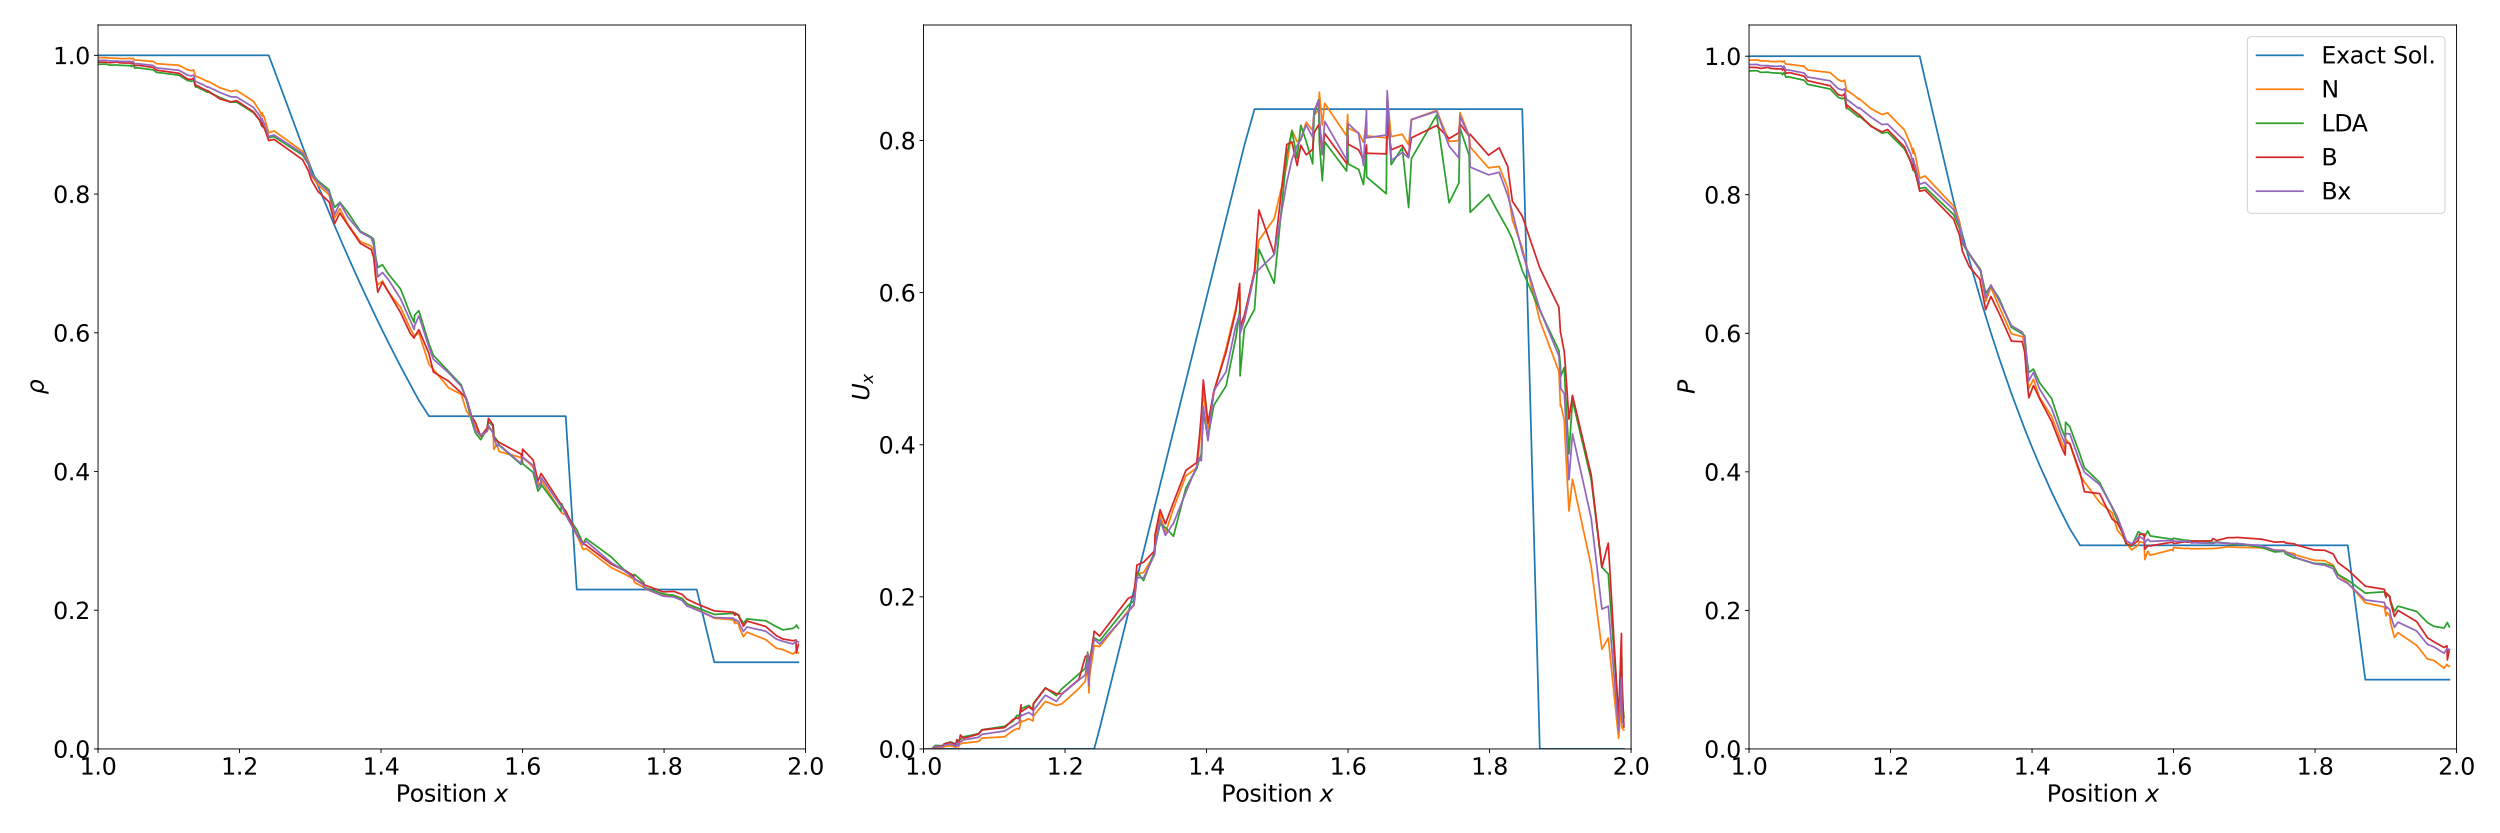 <?xml version="1.0" encoding="utf-8" standalone="no"?>
<!DOCTYPE svg PUBLIC "-//W3C//DTD SVG 1.1//EN"
  "http://www.w3.org/Graphics/SVG/1.1/DTD/svg11.dtd">
<svg xmlns:xlink="http://www.w3.org/1999/xlink" width="2160pt" height="720pt" viewBox="0 0 2160 720" xmlns="http://www.w3.org/2000/svg" version="1.1">
 <defs>
  <style type="text/css">*{stroke-linejoin: round; stroke-linecap: butt}</style>
 </defs>
 <g id="figure_1">
  <g id="patch_1">
   <path d="M 0 720 
L 2160 720 
L 2160 0 
L 0 0 
z
" style="fill: #ffffff"/>
  </g>
  <g id="axes_1">
   <g id="patch_2">
    <path d="M 84.71 647.08 
L 696.006 647.08 
L 696.006 21.6 
L 84.71 21.6 
z
" style="fill: #ffffff"/>
   </g>
   <g id="matplotlib.axis_1">
    <g id="xtick_1">
     <g id="line2d_1">
      <defs>
       <path id="m7c84b32ce5" d="M 0 0 
L 0 3.5 
" style="stroke: #000000; stroke-width: 0.8"/>
      </defs>
      <g>
       <use xlink:href="#m7c84b32ce5" x="84.71" y="647.08" style="stroke: #000000; stroke-width: 0.8"/>
      </g>
     </g>
     <g id="text_1">
      <!-- 1.0 -->
      <g transform="translate(68.807 669.277) scale(0.2 -0.2)">
       <defs>
        <path id="DejaVuSans-31" d="M 794 531 
L 1825 531 
L 1825 4091 
L 703 3866 
L 703 4441 
L 1819 4666 
L 2450 4666 
L 2450 531 
L 3481 531 
L 3481 0 
L 794 0 
L 794 531 
z
" transform="scale(0.016)"/>
        <path id="DejaVuSans-2e" d="M 684 794 
L 1344 794 
L 1344 0 
L 684 0 
L 684 794 
z
" transform="scale(0.016)"/>
        <path id="DejaVuSans-30" d="M 2034 4250 
Q 1547 4250 1301 3770 
Q 1056 3291 1056 2328 
Q 1056 1369 1301 889 
Q 1547 409 2034 409 
Q 2525 409 2770 889 
Q 3016 1369 3016 2328 
Q 3016 3291 2770 3770 
Q 2525 4250 2034 4250 
z
M 2034 4750 
Q 2819 4750 3233 4129 
Q 3647 3509 3647 2328 
Q 3647 1150 3233 529 
Q 2819 -91 2034 -91 
Q 1250 -91 836 529 
Q 422 1150 422 2328 
Q 422 3509 836 4129 
Q 1250 4750 2034 4750 
z
" transform="scale(0.016)"/>
       </defs>
       <use xlink:href="#DejaVuSans-31"/>
       <use xlink:href="#DejaVuSans-2e" x="63.623"/>
       <use xlink:href="#DejaVuSans-30" x="95.41"/>
      </g>
     </g>
    </g>
    <g id="xtick_2">
     <g id="line2d_2">
      <g>
       <use xlink:href="#m7c84b32ce5" x="206.969" y="647.08" style="stroke: #000000; stroke-width: 0.8"/>
      </g>
     </g>
     <g id="text_2">
      <!-- 1.2 -->
      <g transform="translate(191.066 669.277) scale(0.2 -0.2)">
       <defs>
        <path id="DejaVuSans-32" d="M 1228 531 
L 3431 531 
L 3431 0 
L 469 0 
L 469 531 
Q 828 903 1448 1529 
Q 2069 2156 2228 2338 
Q 2531 2678 2651 2914 
Q 2772 3150 2772 3378 
Q 2772 3750 2511 3984 
Q 2250 4219 1831 4219 
Q 1534 4219 1204 4116 
Q 875 4013 500 3803 
L 500 4441 
Q 881 4594 1212 4672 
Q 1544 4750 1819 4750 
Q 2544 4750 2975 4387 
Q 3406 4025 3406 3419 
Q 3406 3131 3298 2873 
Q 3191 2616 2906 2266 
Q 2828 2175 2409 1742 
Q 1991 1309 1228 531 
z
" transform="scale(0.016)"/>
       </defs>
       <use xlink:href="#DejaVuSans-31"/>
       <use xlink:href="#DejaVuSans-2e" x="63.623"/>
       <use xlink:href="#DejaVuSans-32" x="95.41"/>
      </g>
     </g>
    </g>
    <g id="xtick_3">
     <g id="line2d_3">
      <g>
       <use xlink:href="#m7c84b32ce5" x="329.228" y="647.08" style="stroke: #000000; stroke-width: 0.8"/>
      </g>
     </g>
     <g id="text_3">
      <!-- 1.4 -->
      <g transform="translate(313.325 669.277) scale(0.2 -0.2)">
       <defs>
        <path id="DejaVuSans-34" d="M 2419 4116 
L 825 1625 
L 2419 1625 
L 2419 4116 
z
M 2253 4666 
L 3047 4666 
L 3047 1625 
L 3713 1625 
L 3713 1100 
L 3047 1100 
L 3047 0 
L 2419 0 
L 2419 1100 
L 313 1100 
L 313 1709 
L 2253 4666 
z
" transform="scale(0.016)"/>
       </defs>
       <use xlink:href="#DejaVuSans-31"/>
       <use xlink:href="#DejaVuSans-2e" x="63.623"/>
       <use xlink:href="#DejaVuSans-34" x="95.41"/>
      </g>
     </g>
    </g>
    <g id="xtick_4">
     <g id="line2d_4">
      <g>
       <use xlink:href="#m7c84b32ce5" x="451.488" y="647.08" style="stroke: #000000; stroke-width: 0.8"/>
      </g>
     </g>
     <g id="text_4">
      <!-- 1.6 -->
      <g transform="translate(435.584 669.277) scale(0.2 -0.2)">
       <defs>
        <path id="DejaVuSans-36" d="M 2113 2584 
Q 1688 2584 1439 2293 
Q 1191 2003 1191 1497 
Q 1191 994 1439 701 
Q 1688 409 2113 409 
Q 2538 409 2786 701 
Q 3034 994 3034 1497 
Q 3034 2003 2786 2293 
Q 2538 2584 2113 2584 
z
M 3366 4563 
L 3366 3988 
Q 3128 4100 2886 4159 
Q 2644 4219 2406 4219 
Q 1781 4219 1451 3797 
Q 1122 3375 1075 2522 
Q 1259 2794 1537 2939 
Q 1816 3084 2150 3084 
Q 2853 3084 3261 2657 
Q 3669 2231 3669 1497 
Q 3669 778 3244 343 
Q 2819 -91 2113 -91 
Q 1303 -91 875 529 
Q 447 1150 447 2328 
Q 447 3434 972 4092 
Q 1497 4750 2381 4750 
Q 2619 4750 2861 4703 
Q 3103 4656 3366 4563 
z
" transform="scale(0.016)"/>
       </defs>
       <use xlink:href="#DejaVuSans-31"/>
       <use xlink:href="#DejaVuSans-2e" x="63.623"/>
       <use xlink:href="#DejaVuSans-36" x="95.41"/>
      </g>
     </g>
    </g>
    <g id="xtick_5">
     <g id="line2d_5">
      <g>
       <use xlink:href="#m7c84b32ce5" x="573.747" y="647.08" style="stroke: #000000; stroke-width: 0.8"/>
      </g>
     </g>
     <g id="text_5">
      <!-- 1.8 -->
      <g transform="translate(557.844 669.277) scale(0.2 -0.2)">
       <defs>
        <path id="DejaVuSans-38" d="M 2034 2216 
Q 1584 2216 1326 1975 
Q 1069 1734 1069 1313 
Q 1069 891 1326 650 
Q 1584 409 2034 409 
Q 2484 409 2743 651 
Q 3003 894 3003 1313 
Q 3003 1734 2745 1975 
Q 2488 2216 2034 2216 
z
M 1403 2484 
Q 997 2584 770 2862 
Q 544 3141 544 3541 
Q 544 4100 942 4425 
Q 1341 4750 2034 4750 
Q 2731 4750 3128 4425 
Q 3525 4100 3525 3541 
Q 3525 3141 3298 2862 
Q 3072 2584 2669 2484 
Q 3125 2378 3379 2068 
Q 3634 1759 3634 1313 
Q 3634 634 3220 271 
Q 2806 -91 2034 -91 
Q 1263 -91 848 271 
Q 434 634 434 1313 
Q 434 1759 690 2068 
Q 947 2378 1403 2484 
z
M 1172 3481 
Q 1172 3119 1398 2916 
Q 1625 2713 2034 2713 
Q 2441 2713 2670 2916 
Q 2900 3119 2900 3481 
Q 2900 3844 2670 4047 
Q 2441 4250 2034 4250 
Q 1625 4250 1398 4047 
Q 1172 3844 1172 3481 
z
" transform="scale(0.016)"/>
       </defs>
       <use xlink:href="#DejaVuSans-31"/>
       <use xlink:href="#DejaVuSans-2e" x="63.623"/>
       <use xlink:href="#DejaVuSans-38" x="95.41"/>
      </g>
     </g>
    </g>
    <g id="xtick_6">
     <g id="line2d_6">
      <g>
       <use xlink:href="#m7c84b32ce5" x="696.006" y="647.08" style="stroke: #000000; stroke-width: 0.8"/>
      </g>
     </g>
     <g id="text_6">
      <!-- 2.0 -->
      <g transform="translate(680.103 669.277) scale(0.2 -0.2)">
       <use xlink:href="#DejaVuSans-32"/>
       <use xlink:href="#DejaVuSans-2e" x="63.623"/>
       <use xlink:href="#DejaVuSans-30" x="95.41"/>
      </g>
     </g>
    </g>
    <g id="text_7">
     <!-- Position $x$ -->
     <g transform="translate(341.958 692.633) scale(0.2 -0.2)">
      <defs>
       <path id="DejaVuSans-50" d="M 1259 4147 
L 1259 2394 
L 2053 2394 
Q 2494 2394 2734 2622 
Q 2975 2850 2975 3272 
Q 2975 3691 2734 3919 
Q 2494 4147 2053 4147 
L 1259 4147 
z
M 628 4666 
L 2053 4666 
Q 2838 4666 3239 4311 
Q 3641 3956 3641 3272 
Q 3641 2581 3239 2228 
Q 2838 1875 2053 1875 
L 1259 1875 
L 1259 0 
L 628 0 
L 628 4666 
z
" transform="scale(0.016)"/>
       <path id="DejaVuSans-6f" d="M 1959 3097 
Q 1497 3097 1228 2736 
Q 959 2375 959 1747 
Q 959 1119 1226 758 
Q 1494 397 1959 397 
Q 2419 397 2687 759 
Q 2956 1122 2956 1747 
Q 2956 2369 2687 2733 
Q 2419 3097 1959 3097 
z
M 1959 3584 
Q 2709 3584 3137 3096 
Q 3566 2609 3566 1747 
Q 3566 888 3137 398 
Q 2709 -91 1959 -91 
Q 1206 -91 779 398 
Q 353 888 353 1747 
Q 353 2609 779 3096 
Q 1206 3584 1959 3584 
z
" transform="scale(0.016)"/>
       <path id="DejaVuSans-73" d="M 2834 3397 
L 2834 2853 
Q 2591 2978 2328 3040 
Q 2066 3103 1784 3103 
Q 1356 3103 1142 2972 
Q 928 2841 928 2578 
Q 928 2378 1081 2264 
Q 1234 2150 1697 2047 
L 1894 2003 
Q 2506 1872 2764 1633 
Q 3022 1394 3022 966 
Q 3022 478 2636 193 
Q 2250 -91 1575 -91 
Q 1294 -91 989 -36 
Q 684 19 347 128 
L 347 722 
Q 666 556 975 473 
Q 1284 391 1588 391 
Q 1994 391 2212 530 
Q 2431 669 2431 922 
Q 2431 1156 2273 1281 
Q 2116 1406 1581 1522 
L 1381 1569 
Q 847 1681 609 1914 
Q 372 2147 372 2553 
Q 372 3047 722 3315 
Q 1072 3584 1716 3584 
Q 2034 3584 2315 3537 
Q 2597 3491 2834 3397 
z
" transform="scale(0.016)"/>
       <path id="DejaVuSans-69" d="M 603 3500 
L 1178 3500 
L 1178 0 
L 603 0 
L 603 3500 
z
M 603 4863 
L 1178 4863 
L 1178 4134 
L 603 4134 
L 603 4863 
z
" transform="scale(0.016)"/>
       <path id="DejaVuSans-74" d="M 1172 4494 
L 1172 3500 
L 2356 3500 
L 2356 3053 
L 1172 3053 
L 1172 1153 
Q 1172 725 1289 603 
Q 1406 481 1766 481 
L 2356 481 
L 2356 0 
L 1766 0 
Q 1100 0 847 248 
Q 594 497 594 1153 
L 594 3053 
L 172 3053 
L 172 3500 
L 594 3500 
L 594 4494 
L 1172 4494 
z
" transform="scale(0.016)"/>
       <path id="DejaVuSans-6e" d="M 3513 2113 
L 3513 0 
L 2938 0 
L 2938 2094 
Q 2938 2591 2744 2837 
Q 2550 3084 2163 3084 
Q 1697 3084 1428 2787 
Q 1159 2491 1159 1978 
L 1159 0 
L 581 0 
L 581 3500 
L 1159 3500 
L 1159 2956 
Q 1366 3272 1645 3428 
Q 1925 3584 2291 3584 
Q 2894 3584 3203 3211 
Q 3513 2838 3513 2113 
z
" transform="scale(0.016)"/>
       <path id="DejaVuSans-20" transform="scale(0.016)"/>
       <path id="DejaVuSans-Oblique-78" d="M 3841 3500 
L 2234 1784 
L 3219 0 
L 2559 0 
L 1819 1388 
L 531 0 
L -166 0 
L 1556 1844 
L 641 3500 
L 1300 3500 
L 1972 2234 
L 3144 3500 
L 3841 3500 
z
" transform="scale(0.016)"/>
      </defs>
      <use xlink:href="#DejaVuSans-50" transform="translate(0 0.016)"/>
      <use xlink:href="#DejaVuSans-6f" transform="translate(60.303 0.016)"/>
      <use xlink:href="#DejaVuSans-73" transform="translate(121.484 0.016)"/>
      <use xlink:href="#DejaVuSans-69" transform="translate(173.584 0.016)"/>
      <use xlink:href="#DejaVuSans-74" transform="translate(201.367 0.016)"/>
      <use xlink:href="#DejaVuSans-69" transform="translate(240.576 0.016)"/>
      <use xlink:href="#DejaVuSans-6f" transform="translate(268.359 0.016)"/>
      <use xlink:href="#DejaVuSans-6e" transform="translate(329.541 0.016)"/>
      <use xlink:href="#DejaVuSans-20" transform="translate(392.92 0.016)"/>
      <use xlink:href="#DejaVuSans-Oblique-78" transform="translate(424.707 0.016)"/>
     </g>
    </g>
   </g>
   <g id="matplotlib.axis_2">
    <g id="ytick_1">
     <g id="line2d_7">
      <defs>
       <path id="m722041708b" d="M 0 0 
L -3.5 0 
" style="stroke: #000000; stroke-width: 0.8"/>
      </defs>
      <g>
       <use xlink:href="#m722041708b" x="84.71" y="647.08" style="stroke: #000000; stroke-width: 0.8"/>
      </g>
     </g>
     <g id="text_8">
      <!-- 0.0 -->
      <g transform="translate(45.904 654.678) scale(0.2 -0.2)">
       <use xlink:href="#DejaVuSans-30"/>
       <use xlink:href="#DejaVuSans-2e" x="63.623"/>
       <use xlink:href="#DejaVuSans-30" x="95.41"/>
      </g>
     </g>
    </g>
    <g id="ytick_2">
     <g id="line2d_8">
      <g>
       <use xlink:href="#m722041708b" x="84.71" y="527.228" style="stroke: #000000; stroke-width: 0.8"/>
      </g>
     </g>
     <g id="text_9">
      <!-- 0.2 -->
      <g transform="translate(45.904 534.826) scale(0.2 -0.2)">
       <use xlink:href="#DejaVuSans-30"/>
       <use xlink:href="#DejaVuSans-2e" x="63.623"/>
       <use xlink:href="#DejaVuSans-32" x="95.41"/>
      </g>
     </g>
    </g>
    <g id="ytick_3">
     <g id="line2d_9">
      <g>
       <use xlink:href="#m722041708b" x="84.71" y="407.375" style="stroke: #000000; stroke-width: 0.8"/>
      </g>
     </g>
     <g id="text_10">
      <!-- 0.4 -->
      <g transform="translate(45.904 414.974) scale(0.2 -0.2)">
       <use xlink:href="#DejaVuSans-30"/>
       <use xlink:href="#DejaVuSans-2e" x="63.623"/>
       <use xlink:href="#DejaVuSans-34" x="95.41"/>
      </g>
     </g>
    </g>
    <g id="ytick_4">
     <g id="line2d_10">
      <g>
       <use xlink:href="#m722041708b" x="84.71" y="287.523" style="stroke: #000000; stroke-width: 0.8"/>
      </g>
     </g>
     <g id="text_11">
      <!-- 0.6 -->
      <g transform="translate(45.904 295.121) scale(0.2 -0.2)">
       <use xlink:href="#DejaVuSans-30"/>
       <use xlink:href="#DejaVuSans-2e" x="63.623"/>
       <use xlink:href="#DejaVuSans-36" x="95.41"/>
      </g>
     </g>
    </g>
    <g id="ytick_5">
     <g id="line2d_11">
      <g>
       <use xlink:href="#m722041708b" x="84.71" y="167.67" style="stroke: #000000; stroke-width: 0.8"/>
      </g>
     </g>
     <g id="text_12">
      <!-- 0.8 -->
      <g transform="translate(45.904 175.269) scale(0.2 -0.2)">
       <use xlink:href="#DejaVuSans-30"/>
       <use xlink:href="#DejaVuSans-2e" x="63.623"/>
       <use xlink:href="#DejaVuSans-38" x="95.41"/>
      </g>
     </g>
    </g>
    <g id="ytick_6">
     <g id="line2d_12">
      <g>
       <use xlink:href="#m722041708b" x="84.71" y="47.818" style="stroke: #000000; stroke-width: 0.8"/>
      </g>
     </g>
     <g id="text_13">
      <!-- 1.0 -->
      <g transform="translate(45.904 55.416) scale(0.2 -0.2)">
       <use xlink:href="#DejaVuSans-31"/>
       <use xlink:href="#DejaVuSans-2e" x="63.623"/>
       <use xlink:href="#DejaVuSans-30" x="95.41"/>
      </g>
     </g>
    </g>
    <g id="text_14">
     <!-- $\rho$ -->
     <g transform="translate(37.704 340.74) rotate(-90) scale(0.2 -0.2)">
      <defs>
       <path id="DejaVuSans-Oblique-3c1" d="M 1203 2875 
Q 1453 3194 1981 3475 
Q 2188 3584 2756 3584 
Q 3394 3584 3694 3078 
Q 3994 2572 3834 1747 
Q 3672 922 3175 415 
Q 2678 -91 2041 -91 
Q 1656 -91 1409 63 
Q 1163 213 1044 525 
L 681 -1331 
L 103 -1331 
L 697 1716 
Q 838 2438 1203 2875 
z
M 3238 1747 
Q 3359 2381 3169 2744 
Q 2978 3103 2522 3103 
Q 2066 3103 1734 2744 
Q 1403 2381 1281 1747 
Q 1156 1113 1347 750 
Q 1538 391 1994 391 
Q 2450 391 2781 750 
Q 3113 1113 3238 1747 
z
" transform="scale(0.016)"/>
      </defs>
      <use xlink:href="#DejaVuSans-Oblique-3c1"/>
     </g>
    </g>
   </g>
   <g id="line2d_13">
    <path d="M -1 47.818 
L 232.155 47.818 
L 236.8 60.046 
L 261.497 126.695 
L 269.077 146.089 
L 274.823 160.466 
L 289.127 195.055 
L 293.651 205.642 
L 300.62 221.626 
L 311.379 245.538 
L 324.705 273.892 
L 330.451 285.694 
L 335.586 296.028 
L 346.1 316.569 
L 358.204 339.204 
L 361.872 345.853 
L 370.674 359.62 
L 488.777 359.62 
L 498.313 509.366 
L 601.989 509.366 
L 617.149 572.172 
L 689.771 572.172 
L 689.771 572.172 
" clip-path="url(#pf6fb5ee1e4)" style="fill: none; stroke: #1f77b4; stroke-width: 1.5; stroke-linecap: square"/>
   </g>
   <g id="line2d_14">
    <path d="M -1 63.663 
L 13.922 60.499 
L 15.878 59.914 
L 20.768 56.923 
L 27.859 56.083 
L 29.082 56.614 
L 29.693 53.725 
L 45.587 52.75 
L 48.644 52.079 
L 50.355 53.074 
L 51.945 52.069 
L 58.913 51.247 
L 67.716 51.114 
L 68.205 50.187 
L 70.528 50.383 
L 74.562 49.907 
L 91.679 49.82 
L 94.735 50.285 
L 101.337 50.329 
L 102.682 50.564 
L 107.939 50.631 
L 112.707 50.425 
L 113.563 50.929 
L 114.908 50.289 
L 115.642 51.198 
L 116.497 51.951 
L 119.798 52.076 
L 132.269 53.063 
L 135.203 55.033 
L 154.765 56.385 
L 161.856 60.252 
L 165.401 61.102 
L 167.357 60.385 
L 168.947 66.241 
L 169.069 65.639 
L 175.671 68.602 
L 179.339 70.46 
L 179.705 70.227 
L 189.975 75.754 
L 199.511 78.991 
L 204.402 78.064 
L 218.951 87.526 
L 224.452 96.036 
L 226.408 100.365 
L 226.531 97.468 
L 227.631 100.676 
L 228.12 100.503 
L 232.155 114.776 
L 236.8 113.107 
L 261.497 130.839 
L 266.509 139.648 
L 269.077 151.709 
L 274.823 159.638 
L 284.237 168.21 
L 284.726 169.693 
L 289.127 188.265 
L 293.651 180.307 
L 300.62 193.873 
L 311.379 208.786 
L 320.793 212.702 
L 322.871 216.547 
L 324.705 241.445 
L 326.416 246.139 
L 330.451 242.815 
L 335.586 252.385 
L 346.1 265.582 
L 354.536 283.945 
L 357.837 290.028 
L 358.204 290.132 
L 361.872 287.57 
L 370.674 314.899 
L 374.464 319.072 
L 387.668 335.194 
L 398.549 340.71 
L 402.951 354.961 
L 407.474 361.646 
L 410.653 368.056 
L 415.299 376.922 
L 420.923 372.593 
L 422.023 369.274 
L 426.058 373.536 
L 426.669 388.217 
L 429.236 384.075 
L 431.315 390.196 
L 450.265 395.326 
L 451.121 399.045 
L 451.488 394.904 
L 460.657 403.596 
L 464.814 417.808 
L 467.381 417.901 
L 467.504 414.976 
L 484.498 441.528 
L 485.353 443.427 
L 488.777 444.564 
L 498.313 462.274 
L 503.815 474.822 
L 506.26 473.857 
L 528.022 490.415 
L 538.781 495.646 
L 547.217 500.119 
L 548.195 503.24 
L 556.141 507.389 
L 556.997 508.558 
L 572.891 514.483 
L 582.06 514.306 
L 589.396 517.059 
L 593.431 521.594 
L 601.989 526.352 
L 617.149 534.143 
L 633.654 535.526 
L 634.999 538.722 
L 635.243 537.136 
L 638.3 539.424 
L 638.911 542.509 
L 642.334 550.12 
L 645.391 546.199 
L 661.529 552.609 
L 670.821 560.092 
L 676.322 561.245 
L 685.247 565.034 
L 687.692 562.926 
L 688.059 563.359 
L 689.771 564.079 
L 689.771 564.079 
" clip-path="url(#pf6fb5ee1e4)" style="fill: none; stroke: #ff7f0e; stroke-width: 1.5; stroke-linecap: square"/>
   </g>
   <g id="line2d_15">
    <path d="M -1 73.837 
L 13.922 70.099 
L 15.878 68.77 
L 20.768 65.605 
L 27.859 64.024 
L 29.082 64.366 
L 29.693 61.169 
L 45.587 59.738 
L 48.644 58.703 
L 50.355 60.038 
L 51.945 58.843 
L 58.913 57.573 
L 67.716 57.273 
L 68.205 56.351 
L 70.528 56.167 
L 74.562 55.718 
L 91.679 55.365 
L 94.735 56.254 
L 101.337 56.138 
L 102.682 56.352 
L 107.939 56.638 
L 112.707 56.681 
L 113.563 57.453 
L 114.908 56.295 
L 116.497 58.781 
L 118.943 58.6 
L 119.798 58.729 
L 132.269 60.346 
L 135.203 62.479 
L 154.765 64.982 
L 161.856 69.498 
L 165.401 70.234 
L 167.357 69.388 
L 168.947 75.239 
L 169.069 74.704 
L 175.671 77.765 
L 179.339 79.811 
L 179.705 79.26 
L 189.975 84.236 
L 199.511 88.346 
L 204.402 88.186 
L 218.951 97.32 
L 224.452 103.928 
L 226.408 109.166 
L 226.531 106.186 
L 227.631 110.128 
L 228.12 109.895 
L 232.155 118.954 
L 236.8 118.026 
L 261.497 134.041 
L 266.509 141.889 
L 269.077 149.815 
L 274.823 156.281 
L 284.237 163.961 
L 284.726 166.125 
L 289.127 179.12 
L 293.651 174.765 
L 300.62 183.637 
L 311.379 199.842 
L 320.793 204.785 
L 322.871 206.875 
L 324.705 222.878 
L 326.416 231.165 
L 330.451 228.746 
L 335.586 236.854 
L 346.1 249.709 
L 354.536 271.556 
L 357.837 278.589 
L 358.204 272.271 
L 361.872 268.391 
L 370.674 297.232 
L 374.464 307.038 
L 398.549 332.572 
L 402.951 345.737 
L 407.474 363.535 
L 410.653 373.771 
L 415.299 379.849 
L 420.923 370.307 
L 422.023 364.279 
L 426.058 368.271 
L 426.669 376.756 
L 429.236 380.098 
L 431.315 384.747 
L 450.265 401.281 
L 451.121 394.541 
L 451.488 400.554 
L 460.657 408.252 
L 464.814 424.265 
L 467.381 420.469 
L 467.504 418.508 
L 484.498 441.589 
L 485.353 435.191 
L 488.777 443.774 
L 498.313 457.641 
L 503.815 469.875 
L 506.26 465.205 
L 528.022 481.129 
L 538.781 491.939 
L 547.217 497.409 
L 548.195 496.233 
L 556.141 503.223 
L 556.997 507.664 
L 572.891 513.108 
L 582.06 514.585 
L 589.396 517.351 
L 593.431 521.734 
L 617.149 530.909 
L 633.654 529.902 
L 634.999 531.228 
L 635.243 530.354 
L 638.3 531.69 
L 638.911 533.309 
L 642.334 538.64 
L 645.391 534.747 
L 661.529 536.347 
L 670.821 541.441 
L 676.322 544.188 
L 685.247 542.945 
L 687.692 541.07 
L 688.059 539.958 
L 689.771 542.619 
L 689.771 542.619 
" clip-path="url(#pf6fb5ee1e4)" style="fill: none; stroke: #2ca02c; stroke-width: 1.5; stroke-linecap: square"/>
   </g>
   <g id="line2d_16">
    <path d="M -1 71.993 
L 13.922 68.274 
L 15.878 67.467 
L 20.768 63.88 
L 27.859 62.51 
L 29.082 62.867 
L 29.693 59.369 
L 45.587 57.856 
L 48.644 56.45 
L 50.355 58.181 
L 51.945 56.812 
L 58.913 55.362 
L 67.716 55.236 
L 68.205 53.748 
L 70.528 54.779 
L 74.562 53.553 
L 91.679 53.716 
L 94.735 54.205 
L 101.337 53.612 
L 102.682 54.173 
L 107.939 54.43 
L 112.707 54.442 
L 113.563 55.129 
L 114.908 54.034 
L 115.642 55.095 
L 116.497 56.732 
L 119.798 56.41 
L 132.269 58.238 
L 135.203 60.637 
L 154.765 63.351 
L 161.856 68.215 
L 165.401 68.687 
L 167.357 67.526 
L 168.947 74.408 
L 169.069 73.356 
L 175.671 76.923 
L 179.339 78.55 
L 179.705 78.516 
L 189.975 85.455 
L 199.511 88.074 
L 204.402 86.975 
L 218.951 96.581 
L 224.452 103.926 
L 226.408 109.074 
L 226.531 105.851 
L 227.631 109.738 
L 228.12 109.714 
L 232.155 121.477 
L 236.8 120.421 
L 261.497 138.036 
L 266.509 147.555 
L 269.077 155.551 
L 274.823 165.548 
L 284.237 174.39 
L 284.726 175.419 
L 289.127 193.172 
L 293.651 184.039 
L 300.62 194.486 
L 311.379 210.33 
L 320.793 215.702 
L 322.871 222.414 
L 324.705 239.388 
L 326.416 252.405 
L 330.451 243.723 
L 335.586 252.164 
L 346.1 270.182 
L 354.536 288.185 
L 357.837 292.085 
L 358.204 290.81 
L 361.872 284.873 
L 370.674 305.659 
L 374.464 321.485 
L 387.668 329.39 
L 398.549 339.587 
L 402.951 344.328 
L 407.474 359.697 
L 410.653 364.771 
L 415.299 376.871 
L 420.923 369.727 
L 422.023 361.475 
L 426.058 367.162 
L 426.669 378.735 
L 429.236 380.787 
L 431.315 382.225 
L 450.265 392.407 
L 451.121 397.45 
L 451.488 388.032 
L 460.657 397.573 
L 464.814 415.693 
L 467.504 409.042 
L 484.498 435.421 
L 485.353 437.664 
L 488.777 441.483 
L 498.313 461.646 
L 503.815 469.69 
L 506.26 471.011 
L 528.022 487.374 
L 538.781 492.464 
L 547.217 497.434 
L 548.195 500.204 
L 556.141 504.623 
L 556.997 505.47 
L 572.891 511.375 
L 582.06 510.955 
L 589.396 513.59 
L 593.431 517.611 
L 601.989 521.697 
L 617.149 527.839 
L 633.654 528.933 
L 634.999 531.651 
L 635.243 529.688 
L 638.3 531.498 
L 638.911 533.972 
L 642.334 541.039 
L 645.391 536.562 
L 661.529 541.254 
L 670.821 549.204 
L 676.322 552.072 
L 685.247 553.603 
L 687.692 552.942 
L 688.059 564.161 
L 689.771 556.863 
L 689.771 556.863 
" clip-path="url(#pf6fb5ee1e4)" style="fill: none; stroke: #d62728; stroke-width: 1.5; stroke-linecap: square"/>
   </g>
   <g id="line2d_17">
    <path d="M -1 68.598 
L 13.922 65.002 
L 15.878 64.175 
L 20.768 61.193 
L 27.859 60.051 
L 29.082 60.396 
L 29.693 57.347 
L 45.587 56.023 
L 48.644 55.095 
L 50.355 56.31 
L 51.945 55.278 
L 58.913 54.041 
L 67.716 53.968 
L 68.205 52.969 
L 70.528 52.849 
L 74.562 52.351 
L 91.679 52.104 
L 94.735 52.709 
L 101.337 52.721 
L 102.682 52.944 
L 107.939 53.131 
L 112.707 52.94 
L 113.563 53.711 
L 114.908 52.952 
L 116.497 55.149 
L 118.943 54.981 
L 119.798 55.11 
L 132.269 56.58 
L 135.203 58.701 
L 154.765 60.731 
L 161.856 64.866 
L 165.401 65.622 
L 167.357 64.91 
L 168.947 70.966 
L 169.069 70.469 
L 175.671 73.279 
L 179.339 75.421 
L 179.705 75.006 
L 189.975 79.901 
L 199.511 83.684 
L 204.402 83.818 
L 218.951 92.776 
L 224.452 100.181 
L 226.408 105.297 
L 226.531 102.369 
L 227.631 106.165 
L 228.12 106.223 
L 232.155 117.998 
L 236.8 116.613 
L 261.497 132.49 
L 266.509 140.987 
L 269.077 150.623 
L 274.823 157.332 
L 284.237 165.879 
L 289.127 185.368 
L 293.651 175.329 
L 300.62 187.643 
L 311.379 200.622 
L 320.793 205.696 
L 322.871 211.894 
L 324.705 225.389 
L 326.416 239.202 
L 330.451 235.443 
L 335.586 241.58 
L 346.1 258.144 
L 357.837 284.484 
L 358.204 281.508 
L 361.872 272.925 
L 370.674 300.027 
L 374.464 310.334 
L 387.668 322.157 
L 398.549 333.807 
L 402.951 344.505 
L 410.653 371.765 
L 415.299 376.247 
L 420.923 372.348 
L 422.023 367.7 
L 426.058 374.219 
L 426.669 378.094 
L 429.236 385.396 
L 431.315 384.407 
L 450.265 400.603 
L 451.121 394.919 
L 451.488 395.012 
L 460.657 402.092 
L 464.814 421.252 
L 467.381 416.764 
L 467.504 412.514 
L 484.498 437.023 
L 485.353 437.167 
L 488.777 444.978 
L 498.313 461.872 
L 503.815 470.574 
L 506.26 467.444 
L 528.022 486.17 
L 538.781 492.683 
L 547.217 499.187 
L 548.195 500.176 
L 556.141 505.565 
L 556.997 508.307 
L 572.891 515.038 
L 582.06 515.798 
L 589.396 518.827 
L 593.431 523.494 
L 601.989 526.979 
L 617.149 533.578 
L 633.654 534.108 
L 634.999 535.968 
L 635.243 535.234 
L 638.3 537.088 
L 638.911 539.331 
L 642.334 545.521 
L 645.391 541.723 
L 661.529 545.353 
L 670.821 552.209 
L 676.322 554.047 
L 685.247 556.407 
L 688.059 553.8 
L 689.771 554.665 
L 689.771 554.665 
" clip-path="url(#pf6fb5ee1e4)" style="fill: none; stroke: #9467bd; stroke-width: 1.5; stroke-linecap: square"/>
   </g>
   <g id="patch_3">
    <path d="M 84.71 647.08 
L 84.71 21.6 
" style="fill: none; stroke: #000000; stroke-width: 0.8; stroke-linejoin: miter; stroke-linecap: square"/>
   </g>
   <g id="patch_4">
    <path d="M 696.006 647.08 
L 696.006 21.6 
" style="fill: none; stroke: #000000; stroke-width: 0.8; stroke-linejoin: miter; stroke-linecap: square"/>
   </g>
   <g id="patch_5">
    <path d="M 84.71 647.08 
L 696.006 647.08 
" style="fill: none; stroke: #000000; stroke-width: 0.8; stroke-linejoin: miter; stroke-linecap: square"/>
   </g>
   <g id="patch_6">
    <path d="M 84.71 21.6 
L 696.006 21.6 
" style="fill: none; stroke: #000000; stroke-width: 0.8; stroke-linejoin: miter; stroke-linecap: square"/>
   </g>
  </g>
  <g id="axes_2">
   <g id="patch_7">
    <path d="M 797.942 647.08 
L 1409.238 647.08 
L 1409.238 21.6 
L 797.942 21.6 
z
" style="fill: #ffffff"/>
   </g>
   <g id="matplotlib.axis_3">
    <g id="xtick_7">
     <g id="line2d_18">
      <g>
       <use xlink:href="#m7c84b32ce5" x="797.942" y="647.08" style="stroke: #000000; stroke-width: 0.8"/>
      </g>
     </g>
     <g id="text_15">
      <!-- 1.0 -->
      <g transform="translate(782.039 669.277) scale(0.2 -0.2)">
       <use xlink:href="#DejaVuSans-31"/>
       <use xlink:href="#DejaVuSans-2e" x="63.623"/>
       <use xlink:href="#DejaVuSans-30" x="95.41"/>
      </g>
     </g>
    </g>
    <g id="xtick_8">
     <g id="line2d_19">
      <g>
       <use xlink:href="#m7c84b32ce5" x="920.201" y="647.08" style="stroke: #000000; stroke-width: 0.8"/>
      </g>
     </g>
     <g id="text_16">
      <!-- 1.2 -->
      <g transform="translate(904.298 669.277) scale(0.2 -0.2)">
       <use xlink:href="#DejaVuSans-31"/>
       <use xlink:href="#DejaVuSans-2e" x="63.623"/>
       <use xlink:href="#DejaVuSans-32" x="95.41"/>
      </g>
     </g>
    </g>
    <g id="xtick_9">
     <g id="line2d_20">
      <g>
       <use xlink:href="#m7c84b32ce5" x="1042.46" y="647.08" style="stroke: #000000; stroke-width: 0.8"/>
      </g>
     </g>
     <g id="text_17">
      <!-- 1.4 -->
      <g transform="translate(1026.557 669.277) scale(0.2 -0.2)">
       <use xlink:href="#DejaVuSans-31"/>
       <use xlink:href="#DejaVuSans-2e" x="63.623"/>
       <use xlink:href="#DejaVuSans-34" x="95.41"/>
      </g>
     </g>
    </g>
    <g id="xtick_10">
     <g id="line2d_21">
      <g>
       <use xlink:href="#m7c84b32ce5" x="1164.72" y="647.08" style="stroke: #000000; stroke-width: 0.8"/>
      </g>
     </g>
     <g id="text_18">
      <!-- 1.6 -->
      <g transform="translate(1148.816 669.277) scale(0.2 -0.2)">
       <use xlink:href="#DejaVuSans-31"/>
       <use xlink:href="#DejaVuSans-2e" x="63.623"/>
       <use xlink:href="#DejaVuSans-36" x="95.41"/>
      </g>
     </g>
    </g>
    <g id="xtick_11">
     <g id="line2d_22">
      <g>
       <use xlink:href="#m7c84b32ce5" x="1286.979" y="647.08" style="stroke: #000000; stroke-width: 0.8"/>
      </g>
     </g>
     <g id="text_19">
      <!-- 1.8 -->
      <g transform="translate(1271.076 669.277) scale(0.2 -0.2)">
       <use xlink:href="#DejaVuSans-31"/>
       <use xlink:href="#DejaVuSans-2e" x="63.623"/>
       <use xlink:href="#DejaVuSans-38" x="95.41"/>
      </g>
     </g>
    </g>
    <g id="xtick_12">
     <g id="line2d_23">
      <g>
       <use xlink:href="#m7c84b32ce5" x="1409.238" y="647.08" style="stroke: #000000; stroke-width: 0.8"/>
      </g>
     </g>
     <g id="text_20">
      <!-- 2.0 -->
      <g transform="translate(1393.335 669.277) scale(0.2 -0.2)">
       <use xlink:href="#DejaVuSans-32"/>
       <use xlink:href="#DejaVuSans-2e" x="63.623"/>
       <use xlink:href="#DejaVuSans-30" x="95.41"/>
      </g>
     </g>
    </g>
    <g id="text_21">
     <!-- Position $x$ -->
     <g transform="translate(1055.19 692.633) scale(0.2 -0.2)">
      <use xlink:href="#DejaVuSans-50" transform="translate(0 0.016)"/>
      <use xlink:href="#DejaVuSans-6f" transform="translate(60.303 0.016)"/>
      <use xlink:href="#DejaVuSans-73" transform="translate(121.484 0.016)"/>
      <use xlink:href="#DejaVuSans-69" transform="translate(173.584 0.016)"/>
      <use xlink:href="#DejaVuSans-74" transform="translate(201.367 0.016)"/>
      <use xlink:href="#DejaVuSans-69" transform="translate(240.576 0.016)"/>
      <use xlink:href="#DejaVuSans-6f" transform="translate(268.359 0.016)"/>
      <use xlink:href="#DejaVuSans-6e" transform="translate(329.541 0.016)"/>
      <use xlink:href="#DejaVuSans-20" transform="translate(392.92 0.016)"/>
      <use xlink:href="#DejaVuSans-Oblique-78" transform="translate(424.707 0.016)"/>
     </g>
    </g>
   </g>
   <g id="matplotlib.axis_4">
    <g id="ytick_7">
     <g id="line2d_24">
      <g>
       <use xlink:href="#m722041708b" x="797.942" y="647.08" style="stroke: #000000; stroke-width: 0.8"/>
      </g>
     </g>
     <g id="text_22">
      <!-- 0.0 -->
      <g transform="translate(759.136 654.678) scale(0.2 -0.2)">
       <use xlink:href="#DejaVuSans-30"/>
       <use xlink:href="#DejaVuSans-2e" x="63.623"/>
       <use xlink:href="#DejaVuSans-30" x="95.41"/>
      </g>
     </g>
    </g>
    <g id="ytick_8">
     <g id="line2d_25">
      <g>
       <use xlink:href="#m722041708b" x="797.942" y="515.657" style="stroke: #000000; stroke-width: 0.8"/>
      </g>
     </g>
     <g id="text_23">
      <!-- 0.2 -->
      <g transform="translate(759.136 523.255) scale(0.2 -0.2)">
       <use xlink:href="#DejaVuSans-30"/>
       <use xlink:href="#DejaVuSans-2e" x="63.623"/>
       <use xlink:href="#DejaVuSans-32" x="95.41"/>
      </g>
     </g>
    </g>
    <g id="ytick_9">
     <g id="line2d_26">
      <g>
       <use xlink:href="#m722041708b" x="797.942" y="384.233" style="stroke: #000000; stroke-width: 0.8"/>
      </g>
     </g>
     <g id="text_24">
      <!-- 0.4 -->
      <g transform="translate(759.136 391.832) scale(0.2 -0.2)">
       <use xlink:href="#DejaVuSans-30"/>
       <use xlink:href="#DejaVuSans-2e" x="63.623"/>
       <use xlink:href="#DejaVuSans-34" x="95.41"/>
      </g>
     </g>
    </g>
    <g id="ytick_10">
     <g id="line2d_27">
      <g>
       <use xlink:href="#m722041708b" x="797.942" y="252.81" style="stroke: #000000; stroke-width: 0.8"/>
      </g>
     </g>
     <g id="text_25">
      <!-- 0.6 -->
      <g transform="translate(759.136 260.409) scale(0.2 -0.2)">
       <use xlink:href="#DejaVuSans-30"/>
       <use xlink:href="#DejaVuSans-2e" x="63.623"/>
       <use xlink:href="#DejaVuSans-36" x="95.41"/>
      </g>
     </g>
    </g>
    <g id="ytick_11">
     <g id="line2d_28">
      <g>
       <use xlink:href="#m722041708b" x="797.942" y="121.387" style="stroke: #000000; stroke-width: 0.8"/>
      </g>
     </g>
     <g id="text_26">
      <!-- 0.8 -->
      <g transform="translate(759.136 128.985) scale(0.2 -0.2)">
       <use xlink:href="#DejaVuSans-30"/>
       <use xlink:href="#DejaVuSans-2e" x="63.623"/>
       <use xlink:href="#DejaVuSans-38" x="95.41"/>
      </g>
     </g>
    </g>
    <g id="text_27">
     <!-- $U_x$ -->
     <g transform="translate(750.976 346.14) rotate(-90) scale(0.2 -0.2)">
      <defs>
       <path id="DejaVuSans-Oblique-55" d="M 991 4666 
L 1625 4666 
L 1075 1831 
Q 1041 1641 1027 1517 
Q 1013 1394 1013 1300 
Q 1013 869 1253 645 
Q 1494 422 1959 422 
Q 2563 422 2898 753 
Q 3234 1084 3378 1831 
L 3928 4666 
L 4563 4666 
L 4000 1753 
Q 3816 809 3300 359 
Q 2784 -91 1888 -91 
Q 1188 -91 780 261 
Q 372 613 372 1216 
Q 372 1325 387 1461 
Q 403 1597 434 1753 
L 991 4666 
z
" transform="scale(0.016)"/>
      </defs>
      <use xlink:href="#DejaVuSans-Oblique-55" transform="translate(0 0.094)"/>
      <use xlink:href="#DejaVuSans-Oblique-78" transform="translate(73.193 -16.312) scale(0.7)"/>
     </g>
    </g>
   </g>
   <g id="line2d_29">
    <path d="M 188.847 647.08 
L 945.387 647.08 
L 950.032 629.651 
L 1075.104 125.627 
L 1083.906 94.317 
L 1315.221 94.317 
L 1330.381 647.08 
L 1403.003 647.08 
L 1403.003 647.08 
" clip-path="url(#p2eabd06c1e)" style="fill: none; stroke: #1f77b4; stroke-width: 1.5; stroke-linecap: square"/>
   </g>
   <g id="line2d_30">
    <path d="M 188.847 646.896 
L 195.082 682.079 
L 196.794 701.134 
L 197.772 667.719 
L 201.806 708.212 
L 201.806 717.315 
L 203.031 721 
M 655.25 721 
L 658.567 708.355 
L 660.658 721 
M 661.902 721 
L 665.413 707.825 
L 671.893 698.384 
L 678.739 696.778 
L 684.119 686.268 
L 685.708 685.545 
L 688.765 687.302 
L 699.034 674.94 
L 699.401 674.101 
L 701.724 671.197 
L 707.959 669.015 
L 727.154 659.087 
L 729.11 661.759 
L 734 656.802 
L 741.091 657.357 
L 742.314 658.39 
L 742.925 654.551 
L 758.819 652.864 
L 761.876 651.719 
L 763.587 653.513 
L 765.177 650.844 
L 772.145 650.7 
L 780.948 650.198 
L 781.437 648.402 
L 783.76 649.351 
L 787.794 647.497 
L 804.911 647.325 
L 807.967 645.727 
L 814.569 645.822 
L 815.914 644.997 
L 821.171 644.339 
L 825.939 645.732 
L 826.795 643.848 
L 828.14 645.419 
L 828.874 643.468 
L 829.729 642.938 
L 832.175 641.656 
L 833.03 642.026 
L 845.501 640.621 
L 848.435 637.716 
L 867.997 636.606 
L 875.088 631.353 
L 878.633 629.471 
L 880.589 629.953 
L 882.179 622.32 
L 882.301 623.796 
L 888.903 621.112 
L 892.571 622.891 
L 892.937 618.628 
L 903.207 606.074 
L 912.743 609.534 
L 917.634 608.034 
L 932.183 594.834 
L 937.684 588.556 
L 939.64 574.791 
L 939.763 575.54 
L 940.863 598.724 
L 941.352 584.015 
L 945.387 557.764 
L 950.032 558.757 
L 974.729 527.802 
L 979.741 523.242 
L 982.309 496.175 
L 988.055 494.56 
L 997.469 479.149 
L 997.958 468.262 
L 1002.359 444.274 
L 1006.883 460.601 
L 1013.852 439.442 
L 1024.611 411.111 
L 1034.025 404.18 
L 1036.103 387.033 
L 1037.937 363.679 
L 1039.648 338.61 
L 1043.683 370.17 
L 1048.818 338.828 
L 1059.332 301.28 
L 1071.069 252.42 
L 1071.436 285.722 
L 1075.104 274.712 
L 1083.906 234.407 
L 1087.696 207.588 
L 1100.9 188.918 
L 1111.781 142.892 
L 1116.183 112.436 
L 1120.706 122.438 
L 1123.885 120.364 
L 1128.531 105.645 
L 1134.155 112.654 
L 1135.255 99.511 
L 1139.29 95.022 
L 1139.901 79.735 
L 1142.468 107.975 
L 1144.547 89.281 
L 1163.497 117.42 
L 1164.353 98.963 
L 1164.72 110.659 
L 1173.889 114.76 
L 1178.046 122.973 
L 1180.613 105.155 
L 1180.736 117.446 
L 1197.73 119.011 
L 1198.585 84.615 
L 1202.009 118.03 
L 1211.545 115.981 
L 1217.047 125.187 
L 1219.492 103.39 
L 1241.254 95.392 
L 1252.013 122.203 
L 1260.449 121.468 
L 1261.427 97.263 
L 1269.373 117.351 
L 1270.229 127.094 
L 1286.123 145.026 
L 1295.292 143.804 
L 1302.628 162.242 
L 1306.663 189.898 
L 1315.221 214.241 
L 1330.381 276.867 
L 1346.886 320.872 
L 1348.231 351.201 
L 1348.475 349.199 
L 1351.532 363.008 
L 1352.143 377.512 
L 1355.566 441.523 
L 1358.623 414.132 
L 1374.761 489.212 
L 1384.053 560.897 
L 1389.554 551.238 
L 1398.479 637.914 
L 1400.924 604.752 
L 1401.291 628.641 
L 1403.003 630.657 
L 1403.003 630.657 
" clip-path="url(#p2eabd06c1e)" style="fill: none; stroke: #ff7f0e; stroke-width: 1.5; stroke-linecap: square"/>
   </g>
   <g id="line2d_31">
    <path d="M 188.847 645.805 
L 195.082 702.671 
L 195.952 721 
M 197.173 721 
L 197.772 692.988 
L 199.801 721 
M 658.005 721 
L 658.567 719.315 
L 658.892 721 
M 664.729 721 
L 665.413 718.792 
L 671.893 707.541 
L 678.739 707.811 
L 684.119 698.038 
L 688.765 698.555 
L 699.034 686.184 
L 699.401 686.863 
L 701.724 682.788 
L 707.959 681.55 
L 727.154 667.588 
L 729.11 671.027 
L 734 664.726 
L 741.091 665.526 
L 742.314 666.655 
L 742.925 662.291 
L 758.819 658.405 
L 761.876 656.924 
L 763.587 659.633 
L 765.177 655.232 
L 772.145 655.146 
L 780.948 653.318 
L 781.437 651.54 
L 783.76 652.23 
L 787.794 648.594 
L 804.911 647.354 
L 807.967 644.057 
L 814.569 644.249 
L 815.914 642.752 
L 821.171 641.049 
L 825.939 642.861 
L 826.795 639.071 
L 828.14 642.886 
L 828.874 639.084 
L 829.729 639.043 
L 832.175 636.626 
L 833.03 636.519 
L 845.501 633.925 
L 848.435 630.549 
L 867.997 627.533 
L 875.088 623.083 
L 878.633 618.059 
L 880.589 618.812 
L 882.301 612.379 
L 888.903 609.447 
L 892.571 613.035 
L 892.937 607.973 
L 903.207 594.283 
L 912.743 601.092 
L 917.634 594.948 
L 937.684 577.484 
L 939.64 566.021 
L 939.763 563.474 
L 940.863 584.619 
L 941.352 569.367 
L 945.387 551.232 
L 950.032 553.73 
L 974.729 523.233 
L 979.741 519.087 
L 982.309 493.798 
L 988.055 501.623 
L 997.469 476.666 
L 997.958 472.71 
L 1002.359 452.56 
L 1006.883 455.77 
L 1013.852 463.313 
L 1024.611 421.597 
L 1034.025 404.522 
L 1036.103 397.351 
L 1037.937 392.574 
L 1039.648 355.818 
L 1043.683 377.658 
L 1048.818 350.055 
L 1059.332 333.446 
L 1067.768 291.99 
L 1071.069 268.446 
L 1071.436 324.741 
L 1075.104 283.894 
L 1083.906 267.26 
L 1087.696 215.285 
L 1100.9 244.76 
L 1111.781 134.08 
L 1116.183 113.1 
L 1120.706 136.662 
L 1123.885 108.221 
L 1128.531 122.121 
L 1134.155 141.552 
L 1135.255 100.241 
L 1139.29 86.146 
L 1139.901 122.732 
L 1142.468 156.239 
L 1144.547 122.597 
L 1163.497 147.781 
L 1164.353 109.81 
L 1164.72 141.554 
L 1173.889 146.414 
L 1178.046 159.415 
L 1180.613 127.683 
L 1180.736 152.917 
L 1197.73 167.36 
L 1198.585 88.43 
L 1202.009 142.181 
L 1211.545 127.658 
L 1217.047 179.276 
L 1219.492 136.984 
L 1241.254 99.4 
L 1252.013 175.171 
L 1260.449 158.213 
L 1261.427 110.602 
L 1269.373 134.299 
L 1270.229 183.439 
L 1286.123 168.053 
L 1295.292 185.023 
L 1302.628 198.024 
L 1306.663 206.585 
L 1315.221 233.624 
L 1330.381 268.04 
L 1346.886 302.89 
L 1348.231 316.036 
L 1348.475 325.069 
L 1351.532 317.507 
L 1352.143 331.07 
L 1355.566 392.164 
L 1358.623 345.65 
L 1374.761 414.318 
L 1384.053 490.13 
L 1389.554 495.954 
L 1398.479 619.666 
L 1400.924 568.07 
L 1401.291 601.859 
L 1403.003 619.842 
L 1403.003 619.842 
" clip-path="url(#p2eabd06c1e)" style="fill: none; stroke: #2ca02c; stroke-width: 1.5; stroke-linecap: square"/>
   </g>
   <g id="line2d_32">
    <path d="M 188.847 656.215 
L 195.082 717.809 
L 195.139 721 
M 668.074 721 
L 671.893 714.808 
L 678.739 709.708 
L 685.708 698.05 
L 688.765 701.377 
L 699.034 688.857 
L 699.401 685.312 
L 701.724 685.788 
L 707.959 679.061 
L 727.154 678.907 
L 729.11 671.406 
L 734 665.351 
L 741.091 664.632 
L 742.314 666.134 
L 742.925 661.105 
L 758.819 657.867 
L 761.876 651.276 
L 763.587 660.942 
L 765.177 655.101 
L 772.145 655.266 
L 780.948 653.583 
L 781.437 651.347 
L 783.76 654.997 
L 787.794 648.533 
L 804.911 648.594 
L 807.967 645.252 
L 814.569 644.53 
L 815.914 642.672 
L 821.171 641.564 
L 825.939 643.318 
L 826.795 639.059 
L 828.14 641.302 
L 828.874 640.124 
L 829.729 634.963 
L 832.175 637.433 
L 833.03 637.775 
L 845.501 634.314 
L 848.435 630.654 
L 867.997 628.641 
L 875.088 621.808 
L 878.633 620.206 
L 880.589 621.092 
L 882.179 608.955 
L 882.301 614.828 
L 888.903 610.602 
L 892.571 613.513 
L 892.937 607.884 
L 903.207 594.515 
L 912.743 599.317 
L 917.634 599.324 
L 932.183 586.962 
L 937.684 567.451 
L 939.64 566.022 
L 939.763 565.747 
L 940.863 588.945 
L 941.352 574.547 
L 945.387 545.324 
L 950.032 549.596 
L 974.729 516.993 
L 979.741 514.635 
L 982.309 488.183 
L 988.055 485.695 
L 997.469 476.119 
L 997.958 462.071 
L 1002.359 440.404 
L 1006.883 452.677 
L 1013.852 434.138 
L 1024.611 406.404 
L 1034.025 399.649 
L 1036.103 379.408 
L 1037.937 358.315 
L 1039.648 328.344 
L 1043.683 365.395 
L 1048.818 337.932 
L 1059.332 304.222 
L 1067.768 268.633 
L 1071.069 244.864 
L 1071.436 282.224 
L 1075.104 272.633 
L 1083.906 234.677 
L 1087.696 181.499 
L 1100.9 219.427 
L 1111.781 124.887 
L 1116.183 122.57 
L 1120.706 142.987 
L 1123.885 125.552 
L 1128.531 133.724 
L 1134.155 129.008 
L 1135.255 114.904 
L 1139.29 107.976 
L 1139.901 107.977 
L 1142.468 133.507 
L 1144.547 115.349 
L 1163.497 141.217 
L 1164.353 117.054 
L 1164.72 124.544 
L 1173.889 129.457 
L 1178.046 138.02 
L 1180.613 125.27 
L 1180.736 132.407 
L 1197.73 132.949 
L 1198.585 106.509 
L 1202.009 129.371 
L 1211.545 125.506 
L 1217.047 135.029 
L 1219.492 119.09 
L 1241.254 108.473 
L 1252.013 119.751 
L 1260.449 114.663 
L 1261.427 106.99 
L 1269.373 117.649 
L 1270.229 116.035 
L 1286.123 134.044 
L 1295.292 127.707 
L 1302.628 143.658 
L 1306.663 173.778 
L 1315.221 186.72 
L 1330.381 231.505 
L 1346.886 265.519 
L 1348.231 287.234 
L 1348.475 287.873 
L 1351.532 303.981 
L 1352.143 311.908 
L 1355.566 362.079 
L 1358.623 341.541 
L 1374.761 410.273 
L 1384.053 490.195 
L 1389.554 469.256 
L 1398.479 621.896 
L 1400.924 547.326 
L 1401.291 582.166 
L 1403.003 628.09 
L 1403.003 628.09 
" clip-path="url(#p2eabd06c1e)" style="fill: none; stroke: #d62728; stroke-width: 1.5; stroke-linecap: square"/>
   </g>
   <g id="line2d_33">
    <path d="M 188.847 653.587 
L 195.082 699 
L 196.688 721 
M 196.847 721 
L 197.772 695.997 
L 200.389 721 
M 656.956 721 
L 658.567 715.471 
L 659.536 721 
M 663.711 721 
L 665.413 714.977 
L 671.893 702.704 
L 678.739 702.552 
L 684.119 693.269 
L 685.708 691.549 
L 688.765 692.768 
L 699.034 681.722 
L 699.401 679.9 
L 701.724 676.599 
L 707.959 674.841 
L 727.154 663.011 
L 729.11 666.584 
L 734 661.047 
L 741.091 661.427 
L 742.314 663.01 
L 742.925 658.675 
L 758.819 655.54 
L 761.876 654.02 
L 763.587 656.515 
L 765.177 653.094 
L 772.145 653.178 
L 780.948 651.808 
L 781.437 650.515 
L 783.76 650.586 
L 787.794 648.225 
L 804.911 647.218 
L 807.967 644.94 
L 814.569 645.077 
L 815.914 643.69 
L 821.171 642.887 
L 825.939 644.701 
L 826.795 641.849 
L 828.14 644.475 
L 828.874 641.064 
L 829.729 641.138 
L 832.175 639.279 
L 833.03 639.16 
L 845.501 637.056 
L 848.435 634.484 
L 867.997 631.573 
L 880.589 624.079 
L 882.179 617.23 
L 882.301 618.465 
L 888.903 615.601 
L 892.571 618.141 
L 892.937 613.754 
L 903.207 600.628 
L 912.743 606.01 
L 917.634 599.516 
L 932.183 587.49 
L 937.684 583.178 
L 939.64 571.682 
L 939.763 565.46 
L 940.863 592.201 
L 941.352 575.202 
L 945.387 552.234 
L 950.032 556.537 
L 974.729 528.936 
L 979.741 522.018 
L 982.309 499.01 
L 988.055 499.254 
L 997.469 479.331 
L 997.958 472.276 
L 1002.359 449.036 
L 1006.883 462.602 
L 1013.852 452.064 
L 1024.611 425.458 
L 1034.025 402.691 
L 1036.103 395.398 
L 1037.937 398.17 
L 1039.648 350.95 
L 1043.683 380.845 
L 1048.818 337.465 
L 1059.332 321.125 
L 1067.768 281.429 
L 1071.069 271.782 
L 1071.436 288.342 
L 1075.104 276.931 
L 1083.906 236.656 
L 1087.696 232.768 
L 1100.9 219.98 
L 1111.781 157.443 
L 1116.183 137.827 
L 1120.706 125.882 
L 1123.885 120.481 
L 1128.531 107.878 
L 1134.155 118.519 
L 1135.255 95.939 
L 1139.29 86.707 
L 1139.901 100.663 
L 1142.468 132.739 
L 1144.547 104.904 
L 1163.497 138.134 
L 1164.72 106.704 
L 1173.889 115.387 
L 1178.046 142.947 
L 1180.613 95.321 
L 1180.736 119.107 
L 1197.73 116.681 
L 1198.585 78.404 
L 1202.009 138.685 
L 1211.545 131.706 
L 1217.047 136.387 
L 1219.492 103.317 
L 1241.254 96.145 
L 1252.013 126.228 
L 1260.449 136.422 
L 1261.427 100.522 
L 1269.373 117.878 
L 1270.229 144.315 
L 1286.123 151.077 
L 1295.292 148.888 
L 1302.628 168.741 
L 1306.663 182.982 
L 1315.221 217.534 
L 1330.381 267.162 
L 1346.886 307.652 
L 1348.231 325.9 
L 1348.475 335.667 
L 1351.532 340.19 
L 1352.143 349.73 
L 1355.566 414.41 
L 1358.623 374.826 
L 1374.761 447.572 
L 1384.053 526.263 
L 1389.554 523.775 
L 1398.479 631.243 
L 1400.924 585.458 
L 1401.291 623.75 
L 1403.003 625.742 
L 1403.003 625.742 
" clip-path="url(#p2eabd06c1e)" style="fill: none; stroke: #9467bd; stroke-width: 1.5; stroke-linecap: square"/>
   </g>
   <g id="patch_8">
    <path d="M 797.942 647.08 
L 797.942 21.6 
" style="fill: none; stroke: #000000; stroke-width: 0.8; stroke-linejoin: miter; stroke-linecap: square"/>
   </g>
   <g id="patch_9">
    <path d="M 1409.238 647.08 
L 1409.238 21.6 
" style="fill: none; stroke: #000000; stroke-width: 0.8; stroke-linejoin: miter; stroke-linecap: square"/>
   </g>
   <g id="patch_10">
    <path d="M 797.942 647.08 
L 1409.238 647.08 
" style="fill: none; stroke: #000000; stroke-width: 0.8; stroke-linejoin: miter; stroke-linecap: square"/>
   </g>
   <g id="patch_11">
    <path d="M 797.942 21.6 
L 1409.238 21.6 
" style="fill: none; stroke: #000000; stroke-width: 0.8; stroke-linejoin: miter; stroke-linecap: square"/>
   </g>
  </g>
  <g id="axes_3">
   <g id="patch_12">
    <path d="M 1511.174 647.08 
L 2122.47 647.08 
L 2122.47 21.6 
L 1511.174 21.6 
z
" style="fill: #ffffff"/>
   </g>
   <g id="matplotlib.axis_5">
    <g id="xtick_13">
     <g id="line2d_34">
      <g>
       <use xlink:href="#m7c84b32ce5" x="1511.174" y="647.08" style="stroke: #000000; stroke-width: 0.8"/>
      </g>
     </g>
     <g id="text_28">
      <!-- 1.0 -->
      <g transform="translate(1495.271 669.277) scale(0.2 -0.2)">
       <use xlink:href="#DejaVuSans-31"/>
       <use xlink:href="#DejaVuSans-2e" x="63.623"/>
       <use xlink:href="#DejaVuSans-30" x="95.41"/>
      </g>
     </g>
    </g>
    <g id="xtick_14">
     <g id="line2d_35">
      <g>
       <use xlink:href="#m7c84b32ce5" x="1633.433" y="647.08" style="stroke: #000000; stroke-width: 0.8"/>
      </g>
     </g>
     <g id="text_29">
      <!-- 1.2 -->
      <g transform="translate(1617.53 669.277) scale(0.2 -0.2)">
       <use xlink:href="#DejaVuSans-31"/>
       <use xlink:href="#DejaVuSans-2e" x="63.623"/>
       <use xlink:href="#DejaVuSans-32" x="95.41"/>
      </g>
     </g>
    </g>
    <g id="xtick_15">
     <g id="line2d_36">
      <g>
       <use xlink:href="#m7c84b32ce5" x="1755.692" y="647.08" style="stroke: #000000; stroke-width: 0.8"/>
      </g>
     </g>
     <g id="text_30">
      <!-- 1.4 -->
      <g transform="translate(1739.789 669.277) scale(0.2 -0.2)">
       <use xlink:href="#DejaVuSans-31"/>
       <use xlink:href="#DejaVuSans-2e" x="63.623"/>
       <use xlink:href="#DejaVuSans-34" x="95.41"/>
      </g>
     </g>
    </g>
    <g id="xtick_16">
     <g id="line2d_37">
      <g>
       <use xlink:href="#m7c84b32ce5" x="1877.952" y="647.08" style="stroke: #000000; stroke-width: 0.8"/>
      </g>
     </g>
     <g id="text_31">
      <!-- 1.6 -->
      <g transform="translate(1862.048 669.277) scale(0.2 -0.2)">
       <use xlink:href="#DejaVuSans-31"/>
       <use xlink:href="#DejaVuSans-2e" x="63.623"/>
       <use xlink:href="#DejaVuSans-36" x="95.41"/>
      </g>
     </g>
    </g>
    <g id="xtick_17">
     <g id="line2d_38">
      <g>
       <use xlink:href="#m7c84b32ce5" x="2000.211" y="647.08" style="stroke: #000000; stroke-width: 0.8"/>
      </g>
     </g>
     <g id="text_32">
      <!-- 1.8 -->
      <g transform="translate(1984.308 669.277) scale(0.2 -0.2)">
       <use xlink:href="#DejaVuSans-31"/>
       <use xlink:href="#DejaVuSans-2e" x="63.623"/>
       <use xlink:href="#DejaVuSans-38" x="95.41"/>
      </g>
     </g>
    </g>
    <g id="xtick_18">
     <g id="line2d_39">
      <g>
       <use xlink:href="#m7c84b32ce5" x="2122.47" y="647.08" style="stroke: #000000; stroke-width: 0.8"/>
      </g>
     </g>
     <g id="text_33">
      <!-- 2.0 -->
      <g transform="translate(2106.567 669.277) scale(0.2 -0.2)">
       <use xlink:href="#DejaVuSans-32"/>
       <use xlink:href="#DejaVuSans-2e" x="63.623"/>
       <use xlink:href="#DejaVuSans-30" x="95.41"/>
      </g>
     </g>
    </g>
    <g id="text_34">
     <!-- Position $x$ -->
     <g transform="translate(1768.422 692.633) scale(0.2 -0.2)">
      <use xlink:href="#DejaVuSans-50" transform="translate(0 0.016)"/>
      <use xlink:href="#DejaVuSans-6f" transform="translate(60.303 0.016)"/>
      <use xlink:href="#DejaVuSans-73" transform="translate(121.484 0.016)"/>
      <use xlink:href="#DejaVuSans-69" transform="translate(173.584 0.016)"/>
      <use xlink:href="#DejaVuSans-74" transform="translate(201.367 0.016)"/>
      <use xlink:href="#DejaVuSans-69" transform="translate(240.576 0.016)"/>
      <use xlink:href="#DejaVuSans-6f" transform="translate(268.359 0.016)"/>
      <use xlink:href="#DejaVuSans-6e" transform="translate(329.541 0.016)"/>
      <use xlink:href="#DejaVuSans-20" transform="translate(392.92 0.016)"/>
      <use xlink:href="#DejaVuSans-Oblique-78" transform="translate(424.707 0.016)"/>
     </g>
    </g>
   </g>
   <g id="matplotlib.axis_6">
    <g id="ytick_12">
     <g id="line2d_40">
      <g>
       <use xlink:href="#m722041708b" x="1511.174" y="647.08" style="stroke: #000000; stroke-width: 0.8"/>
      </g>
     </g>
     <g id="text_35">
      <!-- 0.0 -->
      <g transform="translate(1472.368 654.678) scale(0.2 -0.2)">
       <use xlink:href="#DejaVuSans-30"/>
       <use xlink:href="#DejaVuSans-2e" x="63.623"/>
       <use xlink:href="#DejaVuSans-30" x="95.41"/>
      </g>
     </g>
    </g>
    <g id="ytick_13">
     <g id="line2d_41">
      <g>
       <use xlink:href="#m722041708b" x="1511.174" y="527.371" style="stroke: #000000; stroke-width: 0.8"/>
      </g>
     </g>
     <g id="text_36">
      <!-- 0.2 -->
      <g transform="translate(1472.368 534.969) scale(0.2 -0.2)">
       <use xlink:href="#DejaVuSans-30"/>
       <use xlink:href="#DejaVuSans-2e" x="63.623"/>
       <use xlink:href="#DejaVuSans-32" x="95.41"/>
      </g>
     </g>
    </g>
    <g id="ytick_14">
     <g id="line2d_42">
      <g>
       <use xlink:href="#m722041708b" x="1511.174" y="407.662" style="stroke: #000000; stroke-width: 0.8"/>
      </g>
     </g>
     <g id="text_37">
      <!-- 0.4 -->
      <g transform="translate(1472.368 415.26) scale(0.2 -0.2)">
       <use xlink:href="#DejaVuSans-30"/>
       <use xlink:href="#DejaVuSans-2e" x="63.623"/>
       <use xlink:href="#DejaVuSans-34" x="95.41"/>
      </g>
     </g>
    </g>
    <g id="ytick_15">
     <g id="line2d_43">
      <g>
       <use xlink:href="#m722041708b" x="1511.174" y="287.953" style="stroke: #000000; stroke-width: 0.8"/>
      </g>
     </g>
     <g id="text_38">
      <!-- 0.6 -->
      <g transform="translate(1472.368 295.551) scale(0.2 -0.2)">
       <use xlink:href="#DejaVuSans-30"/>
       <use xlink:href="#DejaVuSans-2e" x="63.623"/>
       <use xlink:href="#DejaVuSans-36" x="95.41"/>
      </g>
     </g>
    </g>
    <g id="ytick_16">
     <g id="line2d_44">
      <g>
       <use xlink:href="#m722041708b" x="1511.174" y="168.244" style="stroke: #000000; stroke-width: 0.8"/>
      </g>
     </g>
     <g id="text_39">
      <!-- 0.8 -->
      <g transform="translate(1472.368 175.842) scale(0.2 -0.2)">
       <use xlink:href="#DejaVuSans-30"/>
       <use xlink:href="#DejaVuSans-2e" x="63.623"/>
       <use xlink:href="#DejaVuSans-38" x="95.41"/>
      </g>
     </g>
    </g>
    <g id="ytick_17">
     <g id="line2d_45">
      <g>
       <use xlink:href="#m722041708b" x="1511.174" y="48.535" style="stroke: #000000; stroke-width: 0.8"/>
      </g>
     </g>
     <g id="text_40">
      <!-- 1.0 -->
      <g transform="translate(1472.368 56.133) scale(0.2 -0.2)">
       <use xlink:href="#DejaVuSans-31"/>
       <use xlink:href="#DejaVuSans-2e" x="63.623"/>
       <use xlink:href="#DejaVuSans-30" x="95.41"/>
      </g>
     </g>
    </g>
    <g id="text_41">
     <!-- $P$ -->
     <g transform="translate(1464.208 340.44) rotate(-90) scale(0.2 -0.2)">
      <defs>
       <path id="DejaVuSans-Oblique-50" d="M 1081 4666 
L 2541 4666 
Q 3178 4666 3512 4369 
Q 3847 4072 3847 3500 
Q 3847 2731 3353 2303 
Q 2859 1875 1966 1875 
L 1172 1875 
L 806 0 
L 172 0 
L 1081 4666 
z
M 1613 4147 
L 1275 2394 
L 2069 2394 
Q 2606 2394 2893 2669 
Q 3181 2944 3181 3456 
Q 3181 3784 2986 3965 
Q 2791 4147 2438 4147 
L 1613 4147 
z
" transform="scale(0.016)"/>
      </defs>
      <use xlink:href="#DejaVuSans-Oblique-50" transform="translate(0 0.094)"/>
     </g>
    </g>
   </g>
   <g id="line2d_46">
    <path d="M 902.079 48.535 
L 1658.619 48.535 
L 1663.264 68.751 
L 1687.961 173.99 
L 1695.541 203.01 
L 1701.287 224.045 
L 1711.19 258.422 
L 1715.591 272.964 
L 1720.115 287.454 
L 1727.084 308.893 
L 1737.843 339.975 
L 1749.335 370.606 
L 1752.88 379.546 
L 1756.915 389.435 
L 1762.05 401.597 
L 1772.564 425.067 
L 1781 442.568 
L 1788.336 456.874 
L 1797.138 471.14 
L 2028.453 471.14 
L 2043.613 587.225 
L 2116.235 587.225 
L 2116.235 587.225 
" clip-path="url(#p656ff97310)" style="fill: none; stroke: #1f77b4; stroke-width: 1.5; stroke-linecap: square"/>
   </g>
   <g id="line2d_47">
    <path d="M 902.079 575.645 
L 908.314 576.115 
L 910.026 573.19 
L 911.004 573.887 
L 915.038 570.461 
L 915.038 571.687 
L 922.618 569.473 
L 930.81 563.131 
L 931.91 561.496 
L 932.032 564.047 
L 932.766 561.998 
L 936.067 555.8 
L 943.035 552.916 
L 946.214 540.653 
L 952.449 548.241 
L 953.305 544.81 
L 955.628 537.11 
L 960.03 529.553 
L 964.798 523.695 
L 968.588 522.414 
L 970.055 515.853 
L 973.723 516.086 
L 990.472 505.374 
L 992.795 509.436 
L 997.808 501.626 
L 1008.2 491.094 
L 1016.88 488.174 
L 1017.247 490.338 
L 1027.761 484.645 
L 1028.495 480.759 
L 1037.909 476.559 
L 1038.642 478.796 
L 1079.844 474.595 
L 1084.612 472.283 
L 1084.978 474.88 
L 1089.502 473.204 
L 1107.107 475.414 
L 1122.267 474.122 
L 1123.001 472.67 
L 1130.459 471.627 
L 1147.82 476.623 
L 1148.309 477.538 
L 1152.832 477.439 
L 1156.622 472.897 
L 1179.729 465.118 
L 1181.319 462.304 
L 1181.441 460.159 
L 1185.475 455.991 
L 1209.438 432.835 
L 1214.695 423.462 
L 1223.376 409.381 
L 1232.301 405.846 
L 1232.423 389.533 
L 1233.157 392.77 
L 1234.135 406.529 
L 1234.135 405.095 
L 1237.925 379.719 
L 1239.025 381.72 
L 1246.483 359.156 
L 1249.784 361.079 
L 1254.919 331.385 
L 1257.731 344.822 
L 1265.922 332.188 
L 1272.769 316.093 
L 1278.637 303.19 
L 1284.994 264.749 
L 1296.609 278.515 
L 1300.032 241.5 
L 1315.804 229.689 
L 1329.619 210.174 
L 1333.409 194.136 
L 1339.033 179.39 
L 1345.513 174.944 
L 1362.385 140.164 
L 1364.952 147.415 
L 1371.799 119.962 
L 1374.366 137.153 
L 1378.645 120.78 
L 1385.125 117.935 
L 1391.971 107.124 
L 1397.351 103.392 
L 1398.94 97.086 
L 1401.997 102.057 
L 1412.266 84.3 
L 1412.633 81.127 
L 1414.956 78.541 
L 1421.191 76.001 
L 1440.386 69.459 
L 1442.342 68.432 
L 1447.232 63.563 
L 1454.323 62.211 
L 1455.546 63.034 
L 1456.157 58.312 
L 1472.051 56.709 
L 1475.108 55.602 
L 1476.819 57.241 
L 1478.409 55.589 
L 1485.377 54.23 
L 1494.18 54.01 
L 1494.669 52.471 
L 1496.992 52.796 
L 1501.026 52.008 
L 1518.143 51.862 
L 1521.199 52.638 
L 1527.801 52.708 
L 1529.146 53.098 
L 1534.403 53.208 
L 1539.171 52.863 
L 1540.027 53.699 
L 1541.372 52.639 
L 1542.106 54.15 
L 1542.961 55.396 
L 1546.262 55.604 
L 1558.733 57.231 
L 1561.667 60.455 
L 1581.229 62.682 
L 1588.32 69.014 
L 1591.865 70.392 
L 1593.821 69.221 
L 1595.411 78.757 
L 1595.533 77.848 
L 1602.135 82.558 
L 1605.803 85.604 
L 1606.169 85.178 
L 1616.439 93.786 
L 1625.975 98.978 
L 1630.866 97.451 
L 1645.415 112.359 
L 1650.916 125.244 
L 1652.872 132.376 
L 1652.995 128.149 
L 1654.095 132.88 
L 1654.584 132.873 
L 1658.619 153.944 
L 1663.264 152.005 
L 1687.961 178.241 
L 1692.973 191.305 
L 1695.541 208.797 
L 1701.287 219.638 
L 1710.701 233.096 
L 1711.19 234.844 
L 1715.591 260.298 
L 1720.115 248.188 
L 1727.084 264.537 
L 1737.843 288.393 
L 1747.257 290.942 
L 1749.335 297.034 
L 1751.169 323.882 
L 1752.88 335.714 
L 1756.915 327.673 
L 1762.05 343.087 
L 1772.564 359.696 
L 1781 381.763 
L 1784.301 388.793 
L 1784.668 379.32 
L 1788.336 383.353 
L 1797.138 410.298 
L 1800.928 416.322 
L 1814.132 434.099 
L 1825.013 443.242 
L 1829.415 458.071 
L 1833.938 463.437 
L 1837.117 469.122 
L 1841.763 475.157 
L 1847.387 471.072 
L 1848.487 468.051 
L 1852.522 468.927 
L 1853.133 483.48 
L 1855.7 476.195 
L 1857.779 479.728 
L 1876.729 474.907 
L 1877.585 475.761 
L 1877.952 473.055 
L 1887.121 473.944 
L 1891.278 473.815 
L 1893.845 474.304 
L 1893.968 474.057 
L 1911.817 473.967 
L 1915.241 473.714 
L 1924.777 472.392 
L 1932.724 472.87 
L 1954.486 473.311 
L 1965.245 475.507 
L 1973.681 475.441 
L 1974.659 476.924 
L 1982.605 478.478 
L 1983.461 479.539 
L 1999.355 484.086 
L 2008.524 484.376 
L 2015.86 488.206 
L 2019.895 496.411 
L 2028.453 503.474 
L 2043.613 520.768 
L 2060.118 524.467 
L 2061.463 532.202 
L 2061.707 528.842 
L 2064.764 532.101 
L 2065.375 537.836 
L 2068.798 550.879 
L 2071.855 546.586 
L 2087.993 557.585 
L 2097.285 569.326 
L 2102.786 570.579 
L 2111.711 577.255 
L 2114.156 574.123 
L 2114.523 574.889 
L 2116.235 575.759 
L 2116.235 575.759 
" clip-path="url(#p656ff97310)" style="fill: none; stroke: #ff7f0e; stroke-width: 1.5; stroke-linecap: square"/>
   </g>
   <g id="line2d_48">
    <path d="M 902.079 541.097 
L 908.314 543.843 
L 910.026 539.297 
L 911.004 539.852 
L 915.038 537.166 
L 915.038 539.87 
L 922.618 540.045 
L 930.81 534.418 
L 931.91 535.226 
L 932.766 533.246 
L 936.067 530.953 
L 943.035 529.1 
L 946.214 524.314 
L 952.449 528.077 
L 953.305 525.787 
L 955.628 521.681 
L 960.03 518.001 
L 964.798 514.256 
L 968.588 511.743 
L 970.055 508.161 
L 973.723 508.528 
L 990.472 501.632 
L 992.795 504.515 
L 997.808 500.421 
L 1008.2 493.515 
L 1016.88 491.107 
L 1017.247 492.776 
L 1027.761 485.58 
L 1028.495 485.325 
L 1037.909 479.374 
L 1038.642 480.018 
L 1079.844 475.876 
L 1084.612 471.814 
L 1084.978 473.052 
L 1089.502 471.016 
L 1107.107 469.675 
L 1123.001 467.992 
L 1130.459 466.465 
L 1147.82 471.576 
L 1148.309 472.572 
L 1152.832 475.094 
L 1156.622 466.572 
L 1181.319 453.406 
L 1181.441 445.377 
L 1185.475 447.564 
L 1209.438 421.614 
L 1214.695 411.273 
L 1223.376 394.954 
L 1232.301 389.662 
L 1232.423 375.82 
L 1233.157 380.994 
L 1234.135 389.932 
L 1234.135 391.955 
L 1237.925 369.748 
L 1239.025 366.198 
L 1246.483 351.657 
L 1249.784 347.304 
L 1254.919 315.801 
L 1257.731 335.158 
L 1265.922 321.232 
L 1272.769 301.206 
L 1278.637 291.427 
L 1284.994 259.583 
L 1296.609 268.141 
L 1300.032 240.578 
L 1315.804 225.615 
L 1329.619 209.124 
L 1333.409 196.408 
L 1339.033 184.795 
L 1345.513 180.713 
L 1362.385 151.031 
L 1364.952 157.607 
L 1371.799 135.471 
L 1374.366 148.487 
L 1378.645 135.044 
L 1385.125 131.632 
L 1391.971 122.159 
L 1397.351 119.414 
L 1398.94 114.032 
L 1401.997 117.863 
L 1412.266 100.975 
L 1412.633 98.339 
L 1414.956 94.453 
L 1421.191 93.132 
L 1440.386 85.456 
L 1442.342 83.233 
L 1447.232 77.918 
L 1454.323 75.386 
L 1455.546 75.998 
L 1456.157 70.627 
L 1472.051 68.282 
L 1475.108 66.606 
L 1476.819 68.87 
L 1478.409 66.84 
L 1485.377 64.701 
L 1494.18 64.246 
L 1494.669 62.676 
L 1496.992 62.386 
L 1501.026 61.634 
L 1518.143 61.053 
L 1521.199 62.527 
L 1527.801 62.324 
L 1529.146 62.69 
L 1534.403 63.154 
L 1539.171 63.221 
L 1540.027 64.516 
L 1541.372 62.57 
L 1542.961 66.705 
L 1545.407 66.395 
L 1546.262 66.602 
L 1558.733 69.308 
L 1561.667 72.825 
L 1581.229 76.912 
L 1588.32 84.195 
L 1591.865 85.367 
L 1593.821 84.035 
L 1595.411 93.905 
L 1595.533 92.825 
L 1605.803 101.022 
L 1606.169 100.181 
L 1616.439 108.567 
L 1625.975 114.993 
L 1630.866 114.21 
L 1645.415 128.629 
L 1650.916 139.396 
L 1652.872 147.023 
L 1652.995 142.981 
L 1654.095 148.418 
L 1654.584 148.303 
L 1658.619 162.851 
L 1663.264 161.937 
L 1687.961 185.453 
L 1692.973 197.092 
L 1695.541 210.499 
L 1701.287 219.383 
L 1710.701 232.242 
L 1711.19 233.66 
L 1715.591 253.26 
L 1720.115 247.037 
L 1727.084 257.449 
L 1737.843 282.809 
L 1747.257 288.412 
L 1749.335 289.948 
L 1751.169 310.127 
L 1752.88 321.933 
L 1756.915 318.874 
L 1762.05 330.44 
L 1772.564 344.311 
L 1781 369.843 
L 1784.301 378.076 
L 1784.668 364.86 
L 1788.336 368.701 
L 1797.138 392.761 
L 1800.928 404.145 
L 1814.132 416.956 
L 1825.013 438.78 
L 1833.938 460.875 
L 1837.117 470.046 
L 1841.763 472.056 
L 1847.387 459.484 
L 1848.487 459.949 
L 1853.133 463.32 
L 1855.7 458.682 
L 1857.779 463.006 
L 1876.729 465.952 
L 1877.585 465.478 
L 1877.952 465.038 
L 1887.121 466.675 
L 1891.278 466.898 
L 1893.845 467.531 
L 1893.968 467.352 
L 1911.817 468.685 
L 1915.241 468.406 
L 1924.777 469.377 
L 1930.279 470.645 
L 1932.724 469.644 
L 1954.486 473.086 
L 1965.245 476.884 
L 1973.681 476.308 
L 1974.659 478.399 
L 1982.605 482.239 
L 1983.461 482.117 
L 1999.355 486.725 
L 2008.524 487.147 
L 2015.86 489.256 
L 2019.895 496.338 
L 2028.453 501.159 
L 2043.613 512.442 
L 2060.118 511.357 
L 2061.463 515.488 
L 2061.707 513.025 
L 2064.764 515.9 
L 2065.375 519.085 
L 2068.798 528.351 
L 2071.855 523.708 
L 2087.993 528.268 
L 2097.285 537.857 
L 2102.786 541.104 
L 2111.711 542.628 
L 2114.523 537.875 
L 2116.235 541.615 
L 2116.235 541.615 
" clip-path="url(#p656ff97310)" style="fill: none; stroke: #2ca02c; stroke-width: 1.5; stroke-linecap: square"/>
   </g>
   <g id="line2d_49">
    <path d="M 902.079 559.56 
L 908.314 558.292 
L 910.026 558.388 
L 911.004 559.704 
L 915.038 554.333 
L 915.038 556.63 
L 922.618 552.143 
L 930.81 544.51 
L 931.91 543.901 
L 932.032 546.861 
L 932.766 543.421 
L 936.067 537.566 
L 943.035 532.627 
L 946.214 524.088 
L 952.449 530.398 
L 953.305 527.808 
L 955.628 521.825 
L 960.03 515.038 
L 964.798 509.755 
L 968.588 507.154 
L 970.055 501.572 
L 973.723 502.282 
L 990.472 493.538 
L 992.795 497.078 
L 997.808 490.835 
L 1008.2 482.11 
L 1016.88 479.533 
L 1017.247 479.94 
L 1027.761 474.541 
L 1028.495 473.888 
L 1037.909 465.951 
L 1038.642 467.963 
L 1079.844 459.668 
L 1084.612 461.855 
L 1084.978 467.103 
L 1089.502 466.112 
L 1107.107 469.006 
L 1122.267 468.598 
L 1123.001 467.048 
L 1130.459 466.505 
L 1147.82 470.152 
L 1148.309 470.409 
L 1152.832 470.17 
L 1156.622 467.199 
L 1179.729 460.249 
L 1181.319 460.129 
L 1181.441 451.413 
L 1185.475 456.271 
L 1209.438 429.615 
L 1223.376 410.622 
L 1232.301 408.528 
L 1232.423 392.391 
L 1233.157 397.636 
L 1234.135 406.739 
L 1234.135 408.014 
L 1237.925 385.122 
L 1239.025 384.116 
L 1246.483 363.876 
L 1249.784 362.754 
L 1254.919 334.439 
L 1257.731 350.017 
L 1265.922 337.937 
L 1272.769 323.392 
L 1278.637 310.346 
L 1284.994 274.574 
L 1296.609 283.849 
L 1300.032 251.218 
L 1315.804 237.901 
L 1329.619 219.892 
L 1333.409 203.823 
L 1339.033 190.645 
L 1345.513 186.949 
L 1362.385 154.675 
L 1364.952 164.183 
L 1371.799 138.477 
L 1374.366 155.324 
L 1378.645 138.324 
L 1385.125 133.114 
L 1391.971 122.652 
L 1397.351 120.094 
L 1398.94 114.045 
L 1401.997 119.033 
L 1412.266 98.642 
L 1412.633 95.839 
L 1414.956 91.702 
L 1421.191 89.905 
L 1440.386 83.32 
L 1442.342 80.857 
L 1447.232 75.039 
L 1454.323 72.834 
L 1455.546 73.374 
L 1456.157 67.598 
L 1472.051 65.147 
L 1475.108 62.781 
L 1476.819 65.773 
L 1478.409 63.439 
L 1485.377 61.036 
L 1494.18 60.852 
L 1494.669 58.346 
L 1496.992 60.116 
L 1501.026 58.027 
L 1518.143 58.307 
L 1521.199 59.119 
L 1527.801 58.109 
L 1529.146 59.077 
L 1534.403 59.499 
L 1539.171 59.512 
L 1540.027 60.652 
L 1541.372 58.827 
L 1542.106 60.599 
L 1542.961 63.425 
L 1545.407 62.812 
L 1546.262 62.767 
L 1558.733 65.765 
L 1561.667 69.694 
L 1581.229 74.103 
L 1588.32 81.911 
L 1591.865 82.75 
L 1593.821 80.88 
L 1595.411 92.819 
L 1595.533 90.549 
L 1602.135 96.024 
L 1605.803 98.817 
L 1606.169 98.789 
L 1616.439 109.143 
L 1625.975 113.93 
L 1630.866 111.874 
L 1645.415 126.859 
L 1650.916 139.91 
L 1652.872 146.074 
L 1652.995 141.604 
L 1654.095 147.356 
L 1654.584 147.189 
L 1658.619 165.189 
L 1663.264 164.211 
L 1687.961 189.482 
L 1692.973 203.138 
L 1695.541 217.072 
L 1701.287 230.14 
L 1710.701 241.394 
L 1711.19 244.809 
L 1715.591 267.563 
L 1720.115 256.136 
L 1727.084 270.382 
L 1737.843 294.703 
L 1747.257 295.226 
L 1749.335 304.388 
L 1751.169 326.269 
L 1752.88 343.681 
L 1756.915 333.084 
L 1762.05 344.119 
L 1772.564 364.129 
L 1781 385.805 
L 1784.301 393.121 
L 1784.668 381.937 
L 1788.336 383.352 
L 1797.138 408.127 
L 1800.928 424.831 
L 1814.132 426.513 
L 1825.013 448.615 
L 1829.415 451.829 
L 1833.938 460.253 
L 1837.117 469.905 
L 1841.763 471.146 
L 1847.387 467.13 
L 1848.487 461.74 
L 1852.522 461.407 
L 1853.133 474.473 
L 1855.7 471.585 
L 1857.779 471.673 
L 1876.729 468.375 
L 1877.585 469.001 
L 1877.952 469.717 
L 1887.121 468.144 
L 1891.278 468.482 
L 1893.845 467.298 
L 1893.968 467.537 
L 1910.962 467.281 
L 1911.817 465.242 
L 1915.241 466.97 
L 1924.777 464.554 
L 1930.279 464.521 
L 1932.724 464.299 
L 1954.486 465.904 
L 1965.245 468.375 
L 1973.681 468.116 
L 1974.659 469.068 
L 1982.605 469.94 
L 1983.461 470.655 
L 1999.355 475.16 
L 2008.524 475.461 
L 2015.86 478.606 
L 2019.895 486.097 
L 2028.453 492.308 
L 2043.613 506.418 
L 2060.118 509.167 
L 2061.463 516.234 
L 2061.707 512.35 
L 2064.764 515.264 
L 2065.375 520.114 
L 2068.798 532.629 
L 2071.855 527.367 
L 2087.993 537.046 
L 2097.285 550.953 
L 2102.786 554.475 
L 2111.711 559.426 
L 2114.156 557.954 
L 2114.523 570.142 
L 2116.235 561.264 
L 2116.235 561.264 
" clip-path="url(#p656ff97310)" style="fill: none; stroke: #d62728; stroke-width: 1.5; stroke-linecap: square"/>
   </g>
   <g id="line2d_50">
    <path d="M 902.079 561.515 
L 908.314 564.15 
L 910.026 558.386 
L 911.004 559.623 
L 915.038 557.254 
L 915.038 559.073 
L 922.618 557.032 
L 930.81 549.931 
L 931.91 549.803 
L 932.032 550.547 
L 932.766 549.073 
L 936.067 544.316 
L 943.035 540.517 
L 946.214 533.039 
L 952.449 537.736 
L 953.305 536.395 
L 955.628 530.625 
L 960.03 523.999 
L 964.798 519.404 
L 968.588 517.726 
L 970.055 513.492 
L 973.723 513.379 
L 990.472 505.208 
L 992.795 508.301 
L 997.808 502.829 
L 1008.2 493.854 
L 1016.88 491.702 
L 1017.247 493.275 
L 1027.761 486.208 
L 1028.495 484.571 
L 1037.909 478.671 
L 1038.642 480.824 
L 1079.844 475.889 
L 1084.612 472.393 
L 1084.978 474.664 
L 1089.502 472.846 
L 1107.107 474.216 
L 1122.267 472.657 
L 1123.001 471.11 
L 1130.459 469.94 
L 1147.82 475.335 
L 1148.309 476.331 
L 1152.832 477.587 
L 1156.622 472.518 
L 1179.729 463.847 
L 1181.319 459.967 
L 1181.441 456.016 
L 1185.475 456.608 
L 1209.438 425.946 
L 1214.695 416.691 
L 1223.376 401.848 
L 1232.301 397.976 
L 1232.423 382.765 
L 1233.157 385.32 
L 1234.135 402.328 
L 1234.135 401.333 
L 1237.925 373.897 
L 1239.025 376.485 
L 1246.483 354.625 
L 1249.784 352.021 
L 1254.919 323.443 
L 1257.731 338.377 
L 1265.922 326.074 
L 1272.769 305.649 
L 1278.637 298.506 
L 1284.994 263.023 
L 1296.609 271.798 
L 1300.032 241.947 
L 1315.804 227.166 
L 1329.619 207.921 
L 1333.409 194.595 
L 1339.033 182.664 
L 1345.513 178.084 
L 1362.385 146.233 
L 1364.952 153.363 
L 1371.799 128.488 
L 1374.366 143.631 
L 1378.645 128.837 
L 1385.125 125.682 
L 1391.971 114.868 
L 1397.351 111.687 
L 1398.94 105.429 
L 1401.997 109.861 
L 1412.266 92.558 
L 1412.633 89.315 
L 1414.956 85.906 
L 1421.191 84.255 
L 1440.386 77.067 
L 1442.342 75.449 
L 1447.232 70.636 
L 1454.323 68.848 
L 1455.546 69.224 
L 1456.157 64.332 
L 1472.051 62.142 
L 1475.108 60.589 
L 1476.819 62.687 
L 1478.409 60.942 
L 1485.377 58.87 
L 1494.18 58.752 
L 1494.669 57.092 
L 1496.992 56.88 
L 1501.026 56.057 
L 1518.143 55.652 
L 1521.199 56.655 
L 1527.801 56.675 
L 1529.146 57.043 
L 1534.403 57.354 
L 1539.171 57.031 
L 1540.027 58.313 
L 1541.372 57.051 
L 1542.961 60.697 
L 1545.407 60.4 
L 1546.262 60.622 
L 1558.733 63.09 
L 1561.667 66.544 
L 1581.229 69.827 
L 1588.32 76.575 
L 1591.865 77.794 
L 1593.821 76.688 
L 1595.411 86.467 
L 1595.533 85.813 
L 1605.803 93.601 
L 1606.169 92.849 
L 1616.439 101.111 
L 1625.975 107.604 
L 1630.866 107.209 
L 1645.415 121.433 
L 1650.916 133.25 
L 1652.872 140.676 
L 1652.995 137.019 
L 1654.095 141.981 
L 1654.584 142.307 
L 1658.619 159.128 
L 1663.264 157.578 
L 1687.961 181.128 
L 1692.973 194.218 
L 1695.541 208.997 
L 1701.287 218.845 
L 1710.701 233.49 
L 1711.19 233.142 
L 1715.591 257.301 
L 1720.115 246.123 
L 1727.084 259.367 
L 1737.843 281.342 
L 1747.257 286.938 
L 1749.335 292.441 
L 1752.88 329.022 
L 1756.915 321.704 
L 1762.05 335.763 
L 1772.564 352.803 
L 1781 375.88 
L 1784.301 384.137 
L 1784.668 374.616 
L 1788.336 374.818 
L 1797.138 399.329 
L 1800.928 407.961 
L 1814.132 418.782 
L 1825.013 438.005 
L 1829.415 446.656 
L 1833.938 458.459 
L 1837.117 467.233 
L 1841.763 469.974 
L 1847.387 464.078 
L 1848.487 463.568 
L 1852.522 466.033 
L 1853.133 468.758 
L 1855.7 465.88 
L 1857.779 467.741 
L 1876.729 466.944 
L 1877.585 466.604 
L 1877.952 467.574 
L 1887.121 467.785 
L 1891.278 467.345 
L 1893.845 469.436 
L 1893.968 468.866 
L 1910.962 469.633 
L 1915.241 468.794 
L 1924.777 469.523 
L 1932.724 469.532 
L 1954.486 471.79 
L 1965.245 475.316 
L 1973.681 475.943 
L 1974.659 476.975 
L 1982.605 480.156 
L 1983.461 481.684 
L 1999.355 487.098 
L 2008.524 488.344 
L 2015.86 491.32 
L 2019.895 499.362 
L 2028.453 504.042 
L 2043.613 518.36 
L 2060.118 520.511 
L 2061.463 526.185 
L 2061.707 524.072 
L 2064.764 526.663 
L 2065.375 531.411 
L 2068.798 542.057 
L 2071.855 537.499 
L 2087.993 545.19 
L 2097.285 556.646 
L 2102.786 558.849 
L 2111.711 564.423 
L 2114.156 560.458 
L 2114.523 560.485 
L 2116.235 561.591 
L 2116.235 561.591 
" clip-path="url(#p656ff97310)" style="fill: none; stroke: #9467bd; stroke-width: 1.5; stroke-linecap: square"/>
   </g>
   <g id="patch_13">
    <path d="M 1511.174 647.08 
L 1511.174 21.6 
" style="fill: none; stroke: #000000; stroke-width: 0.8; stroke-linejoin: miter; stroke-linecap: square"/>
   </g>
   <g id="patch_14">
    <path d="M 2122.47 647.08 
L 2122.47 21.6 
" style="fill: none; stroke: #000000; stroke-width: 0.8; stroke-linejoin: miter; stroke-linecap: square"/>
   </g>
   <g id="patch_15">
    <path d="M 1511.174 647.08 
L 2122.47 647.08 
" style="fill: none; stroke: #000000; stroke-width: 0.8; stroke-linejoin: miter; stroke-linecap: square"/>
   </g>
   <g id="patch_16">
    <path d="M 1511.174 21.6 
L 2122.47 21.6 
" style="fill: none; stroke: #000000; stroke-width: 0.8; stroke-linejoin: miter; stroke-linecap: square"/>
   </g>
   <g id="legend_1">
    <g id="patch_17">
     <path d="M 1945.698 184.381 
L 2108.47 184.381 
Q 2112.47 184.381 2112.47 180.381 
L 2112.47 35.6 
Q 2112.47 31.6 2108.47 31.6 
L 1945.698 31.6 
Q 1941.698 31.6 1941.698 35.6 
L 1941.698 180.381 
Q 1941.698 184.381 1945.698 184.381 
z
" style="fill: #ffffff; opacity: 0.8; stroke: #cccccc; stroke-linejoin: miter"/>
    </g>
    <g id="line2d_51">
     <path d="M 1949.698 47.797 
L 1969.698 47.797 
L 1989.698 47.797 
" style="fill: none; stroke: #1f77b4; stroke-width: 1.5; stroke-linecap: square"/>
    </g>
    <g id="text_42">
     <!-- Exact Sol. -->
     <g transform="translate(2005.698 54.797) scale(0.2 -0.2)">
      <defs>
       <path id="DejaVuSans-45" d="M 628 4666 
L 3578 4666 
L 3578 4134 
L 1259 4134 
L 1259 2753 
L 3481 2753 
L 3481 2222 
L 1259 2222 
L 1259 531 
L 3634 531 
L 3634 0 
L 628 0 
L 628 4666 
z
" transform="scale(0.016)"/>
       <path id="DejaVuSans-78" d="M 3513 3500 
L 2247 1797 
L 3578 0 
L 2900 0 
L 1881 1375 
L 863 0 
L 184 0 
L 1544 1831 
L 300 3500 
L 978 3500 
L 1906 2253 
L 2834 3500 
L 3513 3500 
z
" transform="scale(0.016)"/>
       <path id="DejaVuSans-61" d="M 2194 1759 
Q 1497 1759 1228 1600 
Q 959 1441 959 1056 
Q 959 750 1161 570 
Q 1363 391 1709 391 
Q 2188 391 2477 730 
Q 2766 1069 2766 1631 
L 2766 1759 
L 2194 1759 
z
M 3341 1997 
L 3341 0 
L 2766 0 
L 2766 531 
Q 2569 213 2275 61 
Q 1981 -91 1556 -91 
Q 1019 -91 701 211 
Q 384 513 384 1019 
Q 384 1609 779 1909 
Q 1175 2209 1959 2209 
L 2766 2209 
L 2766 2266 
Q 2766 2663 2505 2880 
Q 2244 3097 1772 3097 
Q 1472 3097 1187 3025 
Q 903 2953 641 2809 
L 641 3341 
Q 956 3463 1253 3523 
Q 1550 3584 1831 3584 
Q 2591 3584 2966 3190 
Q 3341 2797 3341 1997 
z
" transform="scale(0.016)"/>
       <path id="DejaVuSans-63" d="M 3122 3366 
L 3122 2828 
Q 2878 2963 2633 3030 
Q 2388 3097 2138 3097 
Q 1578 3097 1268 2742 
Q 959 2388 959 1747 
Q 959 1106 1268 751 
Q 1578 397 2138 397 
Q 2388 397 2633 464 
Q 2878 531 3122 666 
L 3122 134 
Q 2881 22 2623 -34 
Q 2366 -91 2075 -91 
Q 1284 -91 818 406 
Q 353 903 353 1747 
Q 353 2603 823 3093 
Q 1294 3584 2113 3584 
Q 2378 3584 2631 3529 
Q 2884 3475 3122 3366 
z
" transform="scale(0.016)"/>
       <path id="DejaVuSans-53" d="M 3425 4513 
L 3425 3897 
Q 3066 4069 2747 4153 
Q 2428 4238 2131 4238 
Q 1616 4238 1336 4038 
Q 1056 3838 1056 3469 
Q 1056 3159 1242 3001 
Q 1428 2844 1947 2747 
L 2328 2669 
Q 3034 2534 3370 2195 
Q 3706 1856 3706 1288 
Q 3706 609 3251 259 
Q 2797 -91 1919 -91 
Q 1588 -91 1214 -16 
Q 841 59 441 206 
L 441 856 
Q 825 641 1194 531 
Q 1563 422 1919 422 
Q 2459 422 2753 634 
Q 3047 847 3047 1241 
Q 3047 1584 2836 1778 
Q 2625 1972 2144 2069 
L 1759 2144 
Q 1053 2284 737 2584 
Q 422 2884 422 3419 
Q 422 4038 858 4394 
Q 1294 4750 2059 4750 
Q 2388 4750 2728 4690 
Q 3069 4631 3425 4513 
z
" transform="scale(0.016)"/>
       <path id="DejaVuSans-6c" d="M 603 4863 
L 1178 4863 
L 1178 0 
L 603 0 
L 603 4863 
z
" transform="scale(0.016)"/>
      </defs>
      <use xlink:href="#DejaVuSans-45"/>
      <use xlink:href="#DejaVuSans-78" x="63.184"/>
      <use xlink:href="#DejaVuSans-61" x="122.363"/>
      <use xlink:href="#DejaVuSans-63" x="183.643"/>
      <use xlink:href="#DejaVuSans-74" x="238.623"/>
      <use xlink:href="#DejaVuSans-20" x="277.832"/>
      <use xlink:href="#DejaVuSans-53" x="309.619"/>
      <use xlink:href="#DejaVuSans-6f" x="373.096"/>
      <use xlink:href="#DejaVuSans-6c" x="434.277"/>
      <use xlink:href="#DejaVuSans-2e" x="462.061"/>
     </g>
    </g>
    <g id="line2d_52">
     <path d="M 1949.698 77.153 
L 1969.698 77.153 
L 1989.698 77.153 
" style="fill: none; stroke: #ff7f0e; stroke-width: 1.5; stroke-linecap: square"/>
    </g>
    <g id="text_43">
     <!-- N -->
     <g transform="translate(2005.698 84.153) scale(0.2 -0.2)">
      <defs>
       <path id="DejaVuSans-4e" d="M 628 4666 
L 1478 4666 
L 3547 763 
L 3547 4666 
L 4159 4666 
L 4159 0 
L 3309 0 
L 1241 3903 
L 1241 0 
L 628 0 
L 628 4666 
z
" transform="scale(0.016)"/>
      </defs>
      <use xlink:href="#DejaVuSans-4e"/>
     </g>
    </g>
    <g id="line2d_53">
     <path d="M 1949.698 106.509 
L 1969.698 106.509 
L 1989.698 106.509 
" style="fill: none; stroke: #2ca02c; stroke-width: 1.5; stroke-linecap: square"/>
    </g>
    <g id="text_44">
     <!-- LDA -->
     <g transform="translate(2005.698 113.509) scale(0.2 -0.2)">
      <defs>
       <path id="DejaVuSans-4c" d="M 628 4666 
L 1259 4666 
L 1259 531 
L 3531 531 
L 3531 0 
L 628 0 
L 628 4666 
z
" transform="scale(0.016)"/>
       <path id="DejaVuSans-44" d="M 1259 4147 
L 1259 519 
L 2022 519 
Q 2988 519 3436 956 
Q 3884 1394 3884 2338 
Q 3884 3275 3436 3711 
Q 2988 4147 2022 4147 
L 1259 4147 
z
M 628 4666 
L 1925 4666 
Q 3281 4666 3915 4102 
Q 4550 3538 4550 2338 
Q 4550 1131 3912 565 
Q 3275 0 1925 0 
L 628 0 
L 628 4666 
z
" transform="scale(0.016)"/>
       <path id="DejaVuSans-41" d="M 2188 4044 
L 1331 1722 
L 3047 1722 
L 2188 4044 
z
M 1831 4666 
L 2547 4666 
L 4325 0 
L 3669 0 
L 3244 1197 
L 1141 1197 
L 716 0 
L 50 0 
L 1831 4666 
z
" transform="scale(0.016)"/>
      </defs>
      <use xlink:href="#DejaVuSans-4c"/>
      <use xlink:href="#DejaVuSans-44" x="55.713"/>
      <use xlink:href="#DejaVuSans-41" x="130.965"/>
     </g>
    </g>
    <g id="line2d_54">
     <path d="M 1949.698 135.866 
L 1969.698 135.866 
L 1989.698 135.866 
" style="fill: none; stroke: #d62728; stroke-width: 1.5; stroke-linecap: square"/>
    </g>
    <g id="text_45">
     <!-- B -->
     <g transform="translate(2005.698 142.866) scale(0.2 -0.2)">
      <defs>
       <path id="DejaVuSans-42" d="M 1259 2228 
L 1259 519 
L 2272 519 
Q 2781 519 3026 730 
Q 3272 941 3272 1375 
Q 3272 1813 3026 2020 
Q 2781 2228 2272 2228 
L 1259 2228 
z
M 1259 4147 
L 1259 2741 
L 2194 2741 
Q 2656 2741 2882 2914 
Q 3109 3088 3109 3444 
Q 3109 3797 2882 3972 
Q 2656 4147 2194 4147 
L 1259 4147 
z
M 628 4666 
L 2241 4666 
Q 2963 4666 3353 4366 
Q 3744 4066 3744 3513 
Q 3744 3084 3544 2831 
Q 3344 2578 2956 2516 
Q 3422 2416 3680 2098 
Q 3938 1781 3938 1306 
Q 3938 681 3513 340 
Q 3088 0 2303 0 
L 628 0 
L 628 4666 
z
" transform="scale(0.016)"/>
      </defs>
      <use xlink:href="#DejaVuSans-42"/>
     </g>
    </g>
    <g id="line2d_55">
     <path d="M 1949.698 165.222 
L 1969.698 165.222 
L 1989.698 165.222 
" style="fill: none; stroke: #9467bd; stroke-width: 1.5; stroke-linecap: square"/>
    </g>
    <g id="text_46">
     <!-- Bx -->
     <g transform="translate(2005.698 172.222) scale(0.2 -0.2)">
      <use xlink:href="#DejaVuSans-42"/>
      <use xlink:href="#DejaVuSans-78" x="68.604"/>
     </g>
    </g>
   </g>
  </g>
 </g>
 <defs>
  <clipPath id="pf6fb5ee1e4">
   <rect x="84.71" y="21.6" width="611.296" height="625.48"/>
  </clipPath>
  <clipPath id="p2eabd06c1e">
   <rect x="797.942" y="21.6" width="611.296" height="625.48"/>
  </clipPath>
  <clipPath id="p656ff97310">
   <rect x="1511.174" y="21.6" width="611.296" height="625.48"/>
  </clipPath>
 </defs>
</svg>

